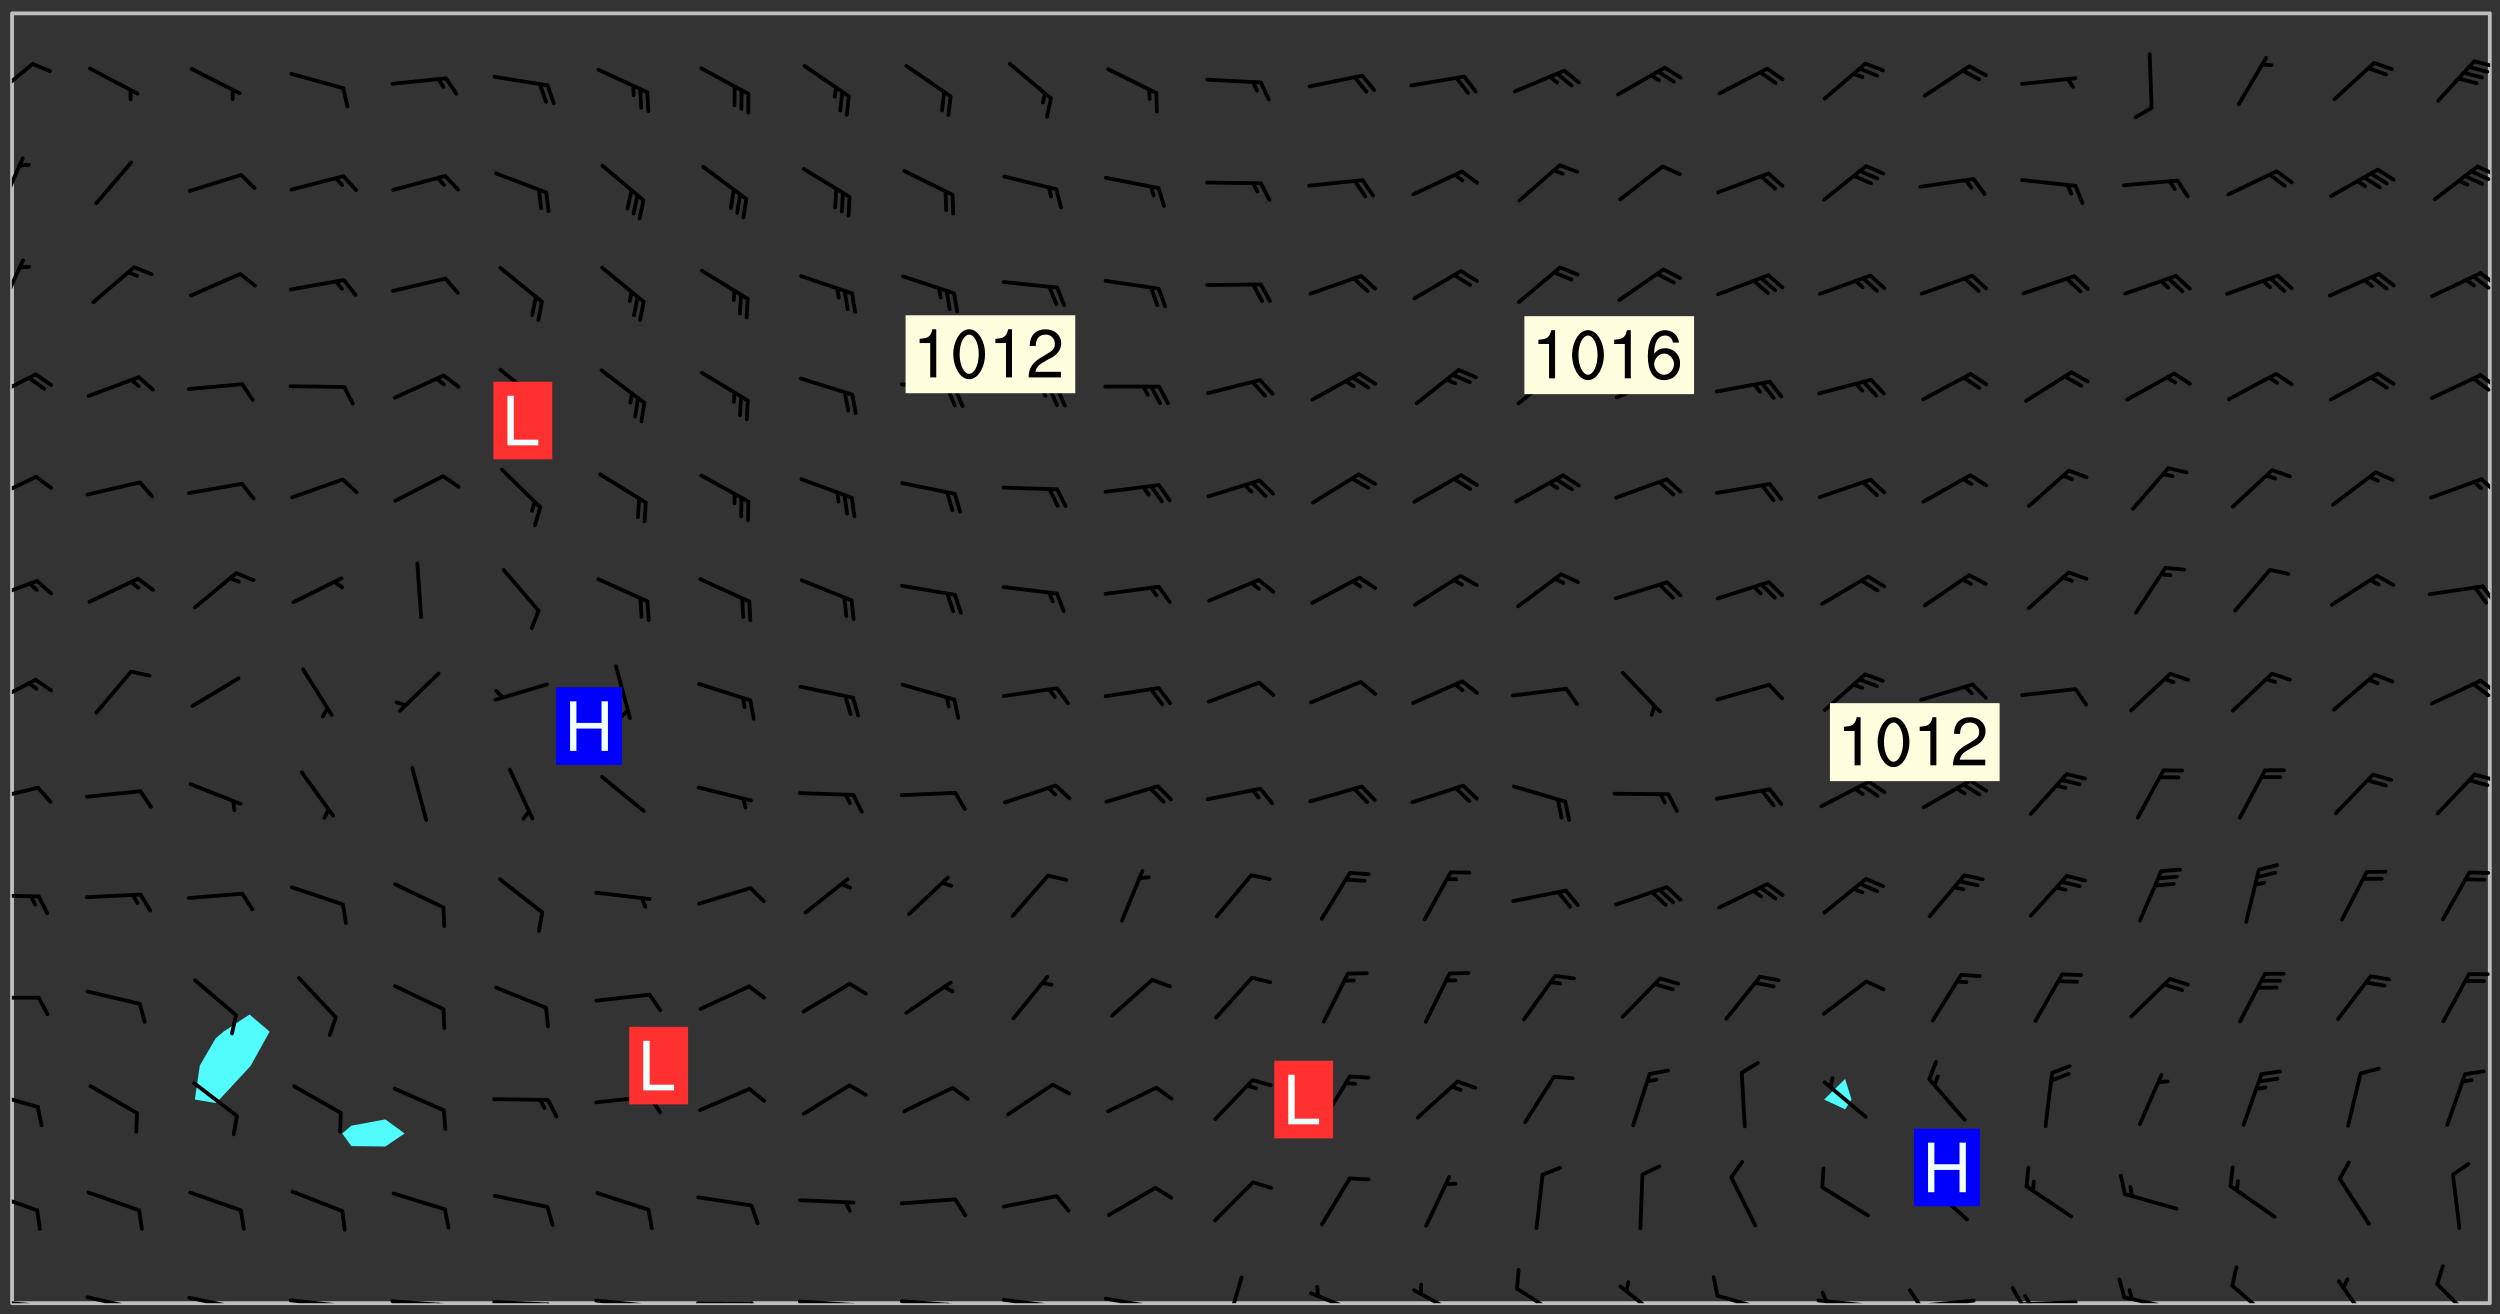 <svg xmlns="http://www.w3.org/2000/svg" role="img" xmlns:xlink="http://www.w3.org/1999/xlink" viewBox="142.45 309.95 326.84 171.84"><rect x="142.45" y="309.95" width="326.84" height="171.84" fill="#333333" stroke="none"/><defs><clipPath id="clip2"><path d="M 144 311.672 L 145 311.672 L 145 480.328 L 144 480.328 Z M 144 311.672"/></clipPath><clipPath id="clip3"><path d="M 144 311.672 L 468 311.672 L 468 480.328 L 144 480.328 Z M 144 311.672"/></clipPath><clipPath id="clip4"><path d="M 467 311.672 L 468 311.672 L 468 480.328 L 467 480.328 Z M 467 311.672"/></clipPath><clipPath id="clip5"><path d="M 144 479 L 148 479 L 148 480.328 L 144 480.328 Z M 144 479"/></clipPath><clipPath id="clip6"><path d="M 147 480 L 149 480 L 149 480.328 L 147 480.328 Z M 147 480"/></clipPath><clipPath id="clip7"><path d="M 146 480 L 148 480 L 148 480.328 L 146 480.328 Z M 146 480"/></clipPath><clipPath id="clip8"><path d="M 153 479 L 161 479 L 161 480.328 L 153 480.328 Z M 153 479"/></clipPath><clipPath id="clip9"><path d="M 160 480 L 162 480 L 162 480.328 L 160 480.328 Z M 160 480"/></clipPath><clipPath id="clip10"><path d="M 166 479 L 175 479 L 175 480.328 L 166 480.328 Z M 166 479"/></clipPath><clipPath id="clip11"><path d="M 173 480 L 176 480 L 176 480.328 L 173 480.328 Z M 173 480"/></clipPath><clipPath id="clip12"><path d="M 180 479 L 188 479 L 188 480.328 L 180 480.328 Z M 180 479"/></clipPath><clipPath id="clip13"><path d="M 187 480 L 189 480 L 189 480.328 L 187 480.328 Z M 187 480"/></clipPath><clipPath id="clip14"><path d="M 186 480 L 188 480 L 188 480.328 L 186 480.328 Z M 186 480"/></clipPath><clipPath id="clip15"><path d="M 193 479 L 202 479 L 202 480.328 L 193 480.328 Z M 193 479"/></clipPath><clipPath id="clip16"><path d="M 200 480 L 203 480 L 203 480.328 L 200 480.328 Z M 200 480"/></clipPath><clipPath id="clip17"><path d="M 199 480 L 201 480 L 201 480.328 L 199 480.328 Z M 199 480"/></clipPath><clipPath id="clip18"><path d="M 206 479 L 215 479 L 215 480.328 L 206 480.328 Z M 206 479"/></clipPath><clipPath id="clip19"><path d="M 213 480 L 216 480 L 216 480.328 L 213 480.328 Z M 213 480"/></clipPath><clipPath id="clip20"><path d="M 220 479 L 228 479 L 228 480.328 L 220 480.328 Z M 220 479"/></clipPath><clipPath id="clip21"><path d="M 227 480 L 229 480 L 229 480.328 L 227 480.328 Z M 227 480"/></clipPath><clipPath id="clip22"><path d="M 233 480 L 241 480 L 241 480.328 L 233 480.328 Z M 233 480"/></clipPath><clipPath id="clip23"><path d="M 240 480 L 243 480 L 243 480.328 L 240 480.328 Z M 240 480"/></clipPath><clipPath id="clip24"><path d="M 246 479 L 255 479 L 255 480.328 L 246 480.328 Z M 246 479"/></clipPath><clipPath id="clip25"><path d="M 253 480 L 256 480 L 256 480.328 L 253 480.328 Z M 253 480"/></clipPath><clipPath id="clip26"><path d="M 260 479 L 268 479 L 268 480.328 L 260 480.328 Z M 260 479"/></clipPath><clipPath id="clip27"><path d="M 266 480 L 268 480 L 268 480.328 L 266 480.328 Z M 266 480"/></clipPath><clipPath id="clip28"><path d="M 273 479 L 281 479 L 281 480.328 L 273 480.328 Z M 273 479"/></clipPath><clipPath id="clip29"><path d="M 279 480 L 281 480 L 281 480.328 L 279 480.328 Z M 279 480"/></clipPath><clipPath id="clip30"><path d="M 286 479 L 295 479 L 295 480.328 L 286 480.328 Z M 286 479"/></clipPath><clipPath id="clip31"><path d="M 292 480 L 294 480 L 294 480.328 L 292 480.328 Z M 292 480"/></clipPath><clipPath id="clip32"><path d="M 302 476 L 306 476 L 306 480.328 L 302 480.328 Z M 302 476"/></clipPath><clipPath id="clip33"><path d="M 313 478 L 321 478 L 321 480.328 L 313 480.328 Z M 313 478"/></clipPath><clipPath id="clip34"><path d="M 327 478 L 334 478 L 334 480.328 L 327 480.328 Z M 327 478"/></clipPath><clipPath id="clip35"><path d="M 340 478 L 347 478 L 347 480.328 L 340 480.328 Z M 340 478"/></clipPath><clipPath id="clip36"><path d="M 354 477 L 361 477 L 361 480.328 L 354 480.328 Z M 354 477"/></clipPath><clipPath id="clip37"><path d="M 366 479 L 374 479 L 374 480.328 L 366 480.328 Z M 366 479"/></clipPath><clipPath id="clip38"><path d="M 379 479 L 388 479 L 388 480.328 L 379 480.328 Z M 379 479"/></clipPath><clipPath id="clip39"><path d="M 380 478 L 382 478 L 382 480.328 L 380 480.328 Z M 380 478"/></clipPath><clipPath id="clip40"><path d="M 393 479 L 401 479 L 401 480.328 L 393 480.328 Z M 393 479"/></clipPath><clipPath id="clip41"><path d="M 391 478 L 394 478 L 394 480.328 L 391 480.328 Z M 391 478"/></clipPath><clipPath id="clip42"><path d="M 406 479 L 415 479 L 415 480.328 L 406 480.328 Z M 406 479"/></clipPath><clipPath id="clip43"><path d="M 405 478 L 408 478 L 408 480.328 L 405 480.328 Z M 405 478"/></clipPath><clipPath id="clip44"><path d="M 406 479 L 409 479 L 409 480.328 L 406 480.328 Z M 406 479"/></clipPath><clipPath id="clip45"><path d="M 419 479 L 428 479 L 428 480.328 L 419 480.328 Z M 419 479"/></clipPath><clipPath id="clip46"><path d="M 420 478 L 422 478 L 422 480.328 L 420 480.328 Z M 420 478"/></clipPath><clipPath id="clip47"><path d="M 434 477 L 440 477 L 440 480.328 L 434 480.328 Z M 434 477"/></clipPath><clipPath id="clip48"><path d="M 447 477 L 453 477 L 453 480.328 L 447 480.328 Z M 447 477"/></clipPath><clipPath id="clip49"><path d="M 460 477 L 467 477 L 467 480.328 L 460 480.328 Z M 460 477"/></clipPath><clipPath id="clip50"><path d="M 144 465 L 148 465 L 148 469 L 144 469 Z M 144 465"/></clipPath><clipPath id="clip51"><path d="M 144 452 L 148 452 L 148 455 L 144 455 Z M 144 452"/></clipPath><clipPath id="clip52"><path d="M 144 440 L 148 440 L 148 441 L 144 441 Z M 144 440"/></clipPath><clipPath id="clip53"><path d="M 144 426 L 148 426 L 148 428 L 144 428 Z M 144 426"/></clipPath><clipPath id="clip54"><path d="M 144 412 L 148 412 L 148 415 L 144 415 Z M 144 412"/></clipPath><clipPath id="clip55"><path d="M 465 410 L 468 410 L 468 413 L 465 413 Z M 465 410"/></clipPath><clipPath id="clip56"><path d="M 144 398 L 148 398 L 148 403 L 144 403 Z M 144 398"/></clipPath><clipPath id="clip57"><path d="M 466 398 L 468 398 L 468 401 L 466 401 Z M 466 398"/></clipPath><clipPath id="clip58"><path d="M 465 399 L 468 399 L 468 402 L 465 402 Z M 465 399"/></clipPath><clipPath id="clip59"><path d="M 144 385 L 148 385 L 148 389 L 144 389 Z M 144 385"/></clipPath><clipPath id="clip60"><path d="M 466 386 L 468 386 L 468 389 L 466 389 Z M 466 386"/></clipPath><clipPath id="clip61"><path d="M 144 372 L 148 372 L 148 376 L 144 376 Z M 144 372"/></clipPath><clipPath id="clip62"><path d="M 466 372 L 468 372 L 468 375 L 466 375 Z M 466 372"/></clipPath><clipPath id="clip63"><path d="M 144 358 L 148 358 L 148 363 L 144 363 Z M 144 358"/></clipPath><clipPath id="clip64"><path d="M 466 358 L 468 358 L 468 361 L 466 361 Z M 466 358"/></clipPath><clipPath id="clip65"><path d="M 465 359 L 468 359 L 468 362 L 465 362 Z M 465 359"/></clipPath><clipPath id="clip66"><path d="M 144 343 L 146 343 L 146 351 L 144 351 Z M 144 343"/></clipPath><clipPath id="clip67"><path d="M 466 345 L 468 345 L 468 348 L 466 348 Z M 466 345"/></clipPath><clipPath id="clip68"><path d="M 465 345 L 468 345 L 468 348 L 465 348 Z M 465 345"/></clipPath><clipPath id="clip69"><path d="M 144 330 L 146 330 L 146 338 L 144 338 Z M 144 330"/></clipPath><clipPath id="clip70"><path d="M 466 331 L 468 331 L 468 333 L 466 333 Z M 466 331"/></clipPath><clipPath id="clip71"><path d="M 465 332 L 468 332 L 468 334 L 465 334 Z M 465 332"/></clipPath><clipPath id="clip72"><path d="M 144 318 L 147 318 L 147 324 L 144 324 Z M 144 318"/></clipPath><clipPath id="clip73"><path d="M 465 317 L 468 317 L 468 319 L 465 319 Z M 465 317"/></clipPath><g id="surface318" clip-path="url(#clip1)"><path fill="#fff" fill-opacity="0" fill-rule="evenodd" d="M 0 0 L 1000 0 L 1000 1000 L 0 1000 Z M 0 0"/><path fill="#d3d3d3" fill-opacity="0" fill-rule="evenodd" d="M162.152 355.867L161.918 356.16 161.977 356.395 162.094 356.566 162.27 356.801 162.562 357.148 162.676 357.207 162.793 357.035 162.852 356.801 163.027 356.625 163.492 356.449 164.191 356.449 164.426 356.742 164.715 357.559 164.773 357.734 164.949 357.965 165.301 358.199 166 358.898 166.172 359.074 166.406 359.422 166.641 359.832 166.93 360.414 167.34 360.879 167.57 361.113 167.805 361.289 167.922 361.52 168.098 361.812 168.27 362.977 168.27 363.211 168.328 363.5 168.387 363.617 168.504 363.734 168.852 364.145 168.969 364.316 169.145 364.492 169.32 364.727 169.438 364.898 169.609 365.25 169.668 365.484 169.902 365.891 170.137 365.832 169.961 366.008 169.902 366.938 169.32 366.938 169.086 366.824 168.738 366.938 168.621 367.055 168.562 367.348 168.504 367.523 168.387 367.695 167.922 367.988 167.863 368.223 167.805 368.336 167.805 368.98 167.863 369.152 167.863 369.562 167.922 369.621 167.922 370.027 167.98 370.434 168.098 370.609 168.156 370.668 168.387 371.309 168.328 371.602 168.328 372.301 168.27 372.883 168.27 373.117 168.211 373.348 168.156 373.699 168.156 375.621 168.211 375.738 168.637 375.738 168.27 375.855 168.246 376.207 169.137 377.375 170.879 377.914 172.219 378.273 172.219 378.812 172.309 379.621 172.844 380.336 174.363 380.605 175.254 380.52 175.344 381.684 175.879 381.863 177.039 381.684 179.094 380.699 180.254 380.336 182.133 380.16 183.828 379.98 183.648 380.699 182.133 380.785 180.883 380.875 180.078 381.145 179.004 381.953 179.273 382.672 179.809 383.57 179.629 384.195 179.363 385.004 179.629 386.082 180.254 386.98 181.059 387.16 182.309 386.98 182.043 387.703 182.141 388.207 182.195 388.5 182.195 388.672 182.254 388.965 182.254 389.371 182.43 389.488 182.781 389.605 183.188 389.605 183.48 389.43 183.594 389.312 183.652 389.195 183.77 388.965 183.828 388.789 184.18 388.324 184.41 388.148 184.586 388.09 184.762 388.148 184.82 388.324 184.938 389.312 184.992 389.781 185.051 389.953 185.168 390.188 185.344 390.246 186.16 390.305 186.449 390.305 186.566 390.539 186.625 390.945 186.684 391.297 186.684 392.402 186.801 392.695 186.918 393.043 187.207 393.742 187.383 394.094 187.965 394.848 188.316 395.023 188.488 395.082 188.957 395.316 189.598 395.781 189.945 396.016 190.238 396.191 190.531 396.246 190.762 396.309 191.578 396.656 191.871 396.832 191.984 397.004 192.336 397.355 192.453 397.531 192.977 398.172 192.977 398.461 193.035 398.812 193.035 399.16 193.094 399.512 193.152 399.801 193.27 399.859 193.441 399.918 193.617 399.918 194.199 400.152 194.375 400.27 194.551 400.559 194.727 400.793 194.84 401.027 195.133 401.258 195.25 401.375 195.25 401.785 195.309 401.84 195.598 402.074 195.832 402.191 195.891 402.309 196.008 402.48 196.066 402.598 196.297 402.832 196.355 403.008 196.59 403.066 196.707 403.125 196.59 403.238 196.531 403.355 196.531 403.473 196.414 403.766 196.297 404.055 196.297 404.637 196.473 404.754 196.59 404.812 196.648 404.93 196.766 405.047 196.879 405.105 197.055 405.453 197.113 405.805 197.172 406.211 197.172 406.387 197.113 406.562 196.996 407.262 196.996 407.434 197.113 407.609 197.406 407.902 197.812 407.902 197.988 408.02 198.105 408.191 198.223 408.484 198.223 408.719 197.695 408.719 197.465 408.484 197.23 408.484 197.055 408.543 196.996 409.242 197.055 409.59 197.172 409.766 197.348 410.176 197.465 410.406 197.754 410.875 197.93 410.93 198.453 410.93 198.688 410.988 199.445 411.629 199.504 411.922 199.504 412.156 199.562 412.215 199.793 412.562 199.793 412.914 199.676 413.086 199.676 413.379 199.969 413.668 200.262 413.844 200.434 413.902 200.727 414.078 201.02 414.195 201.602 414.602 201.891 414.836 202.184 415.012 202.402 415.172 202.418 415.184 202.648 415.359 203.289 415.883 203.465 416.117 203.582 416.293 203.758 416.469 203.871 416.641 203.871 417.281 203.988 417.457 204.457 417.574 205.039 417.691 205.273 417.75 205.504 417.863 205.797 417.98 205.91 418.039 206.496 418.391 206.785 418.562 206.961 418.625 207.137 418.68 207.312 418.738 208.012 419.09 208.301 419.266 208.535 419.32 208.824 419.496 209.059 419.613 209.699 420.02 209.992 420.137 210.164 420.195 210.398 420.254 210.809 420.312 211.039 420.371 211.273 420.488 211.332 420.66 210.922 420.836 211.391 420.895 211.449 421.188 211.562 421.422 211.738 421.477 211.973 421.535 212.148 421.594 212.555 421.711 213.195 421.945 213.312 422.117 213.371 422.352 213.371 422.527 213.312 422.645 213.254 423.051 213.488 423.285 213.605 423.344 213.953 423.461 214.594 423.691 214.77 423.809 215.059 423.926 215.234 424.102 215.469 424.566 216.051 425.672 216.227 425.848 216.574 426.023 216.75 426.141 217.102 426.258 218.148 426.781 218.383 426.84 218.848 426.953 219.141 427.012 219.605 427.188 220.363 427.77 220.598 428.004 220.945 428.469 221.121 428.645 221.41 428.879 222.227 429.578 222.52 429.754 222.809 430.043 223.102 430.219 223.395 430.508 224.09 431.148 224.266 431.324 224.559 431.559 224.848 431.793 225.316 432.082 225.957 432.664 226.305 432.898 226.539 433.191 226.887 433.539 227.238 434.004 228.172 434.996 228.52 435.402 228.637 435.578 228.871 435.637 228.984 435.754 229.629 435.93 229.859 436.043 230.094 436.102 230.387 436.277 230.617 436.395 231.551 437.094 231.957 437.5 232.191 437.676 232.598 437.852 232.832 437.969 233.648 438.316 233.996 438.551 234.23 438.668 234.523 438.957 234.754 439.074 235.512 439.426 235.863 439.598 236.094 439.656 236.387 439.773 236.621 439.832 237.492 440.008 238.309 440.008 238.777 440.238 238.949 440.297 239.824 440.996 240.289 441.113 240.582 441.172 240.758 441.23 240.988 441.289 241.457 441.348 241.805 441.406 242.156 441.465 242.562 441.523 242.855 441.523 243.027 441.582 243.027 441.812 243.203 441.988 243.496 441.988 243.844 442.047 244.195 442.105 244.895 442.223 245.535 442.223 246 441.988 246.293 441.812 246.465 441.695 246.875 441.523 247.164 441.348 248.098 440.883 248.566 440.59 249.09 440.297 249.555 440.125 250.02 439.949 251.07 439.484 251.359 439.367 251.77 439.25 252.059 439.133 252.586 438.957 254.102 438.258 254.684 437.91 254.973 437.852 255.266 437.793 255.613 437.676 256.488 437.445 256.84 437.328 256.953 437.328 257.188 437.27 258.062 437.035 258.297 436.977 259.109 436.977 259.461 436.918 260.277 436.801 260.449 436.742 260.801 436.688 261.094 436.629 261.324 436.57 262.141 436.395 262.316 436.336 262.664 436.336 262.898 436.277 263.363 436.16 264.121 435.988 264.355 435.93 264.703 435.93 265.113 435.812 265.402 435.754 266.688 435.695 266.977 435.695 267.387 435.637 267.617 435.578 267.793 435.578 268.668 435.461 269.074 435.461 269.484 435.344 269.832 435.344 270.184 435.23 271.055 435.172 272.805 435.172 273.852 435.461 274.262 435.578 274.551 435.695 274.902 435.812 275.191 435.93 276.242 436.102 276.531 436.16 276.824 436.16 277.117 436.219 277.289 436.277 277.699 436.336 277.871 436.395 277.988 436.453 278.105 436.453 278.223 436.512 278.574 436.57 278.688 436.57 279.098 436.637 281.02 437.031 282.945 437.426 284.465 437.875 286.16 438.594 288.305 439.398 289.91 438.68 291.34 437.875 292.5 436.797 293.75 436.348 296.785 435.629 298.66 435.27 300.805 433.922 303.039 432.668 305.539 431.41 307.234 430.961 309.02 430.781 310.18 430.512 310.805 431.051 312.145 430.781 312.859 429.793 313.844 428.449 314.289 428.27 315.094 427.91 316.969 427.371 318.754 426.922 320.004 426.652 321.164 426.562 322.863 426.473 324.824 426.203 326.074 426.113 326.613 426.113 327.238 426.023 328.129 426.023 330.273 425.844 332.684 425.664 335.273 425.574 336.969 425.754 338.578 425.844 340.008 426.203 341.168 426.922 343.043 427.91 344.203 429.438 344.469 430.152 345.098 430.242 345.453 431.141 345.988 431.68 346.523 433.207 347.598 433.566 348.133 433.566 347.328 434.102 347.418 435.809 348.133 438.504 349.023 439.309 349.918 440.297 350.633 441.555 352.418 442.094 353.938 441.914 354.293 443.258 355.902 442.453 356.883 441.914 357.152 442.184 357.469 441.969 357.688 441.824 358.488 442.273 358.938 441.914 359.293 441.914 359.828 441.645 360.367 440.926 360.902 440.656 361.527 439.668 362.688 440.117 363.527 440.488 364.922 441.105 366.617 440.926 368.223 440.926 370.008 441.016 370.188 439.309 370.723 437.965 371.527 438.234 372.02 439.082 372.422 439.488 372.332 440.027 372.332 440.387 373.047 440.836 373.758 440.566 375.188 440.566 375.547 441.555 375.992 442.812 376.707 444.156 377.957 444.785 379.652 445.414 380.367 445.234 380.547 444.695 381.527 444.605 381.977 444.965 382.062 446.223 381.797 446.852 381.262 447.031 381.262 447.57 381.977 448.555 382.242 449.094 383.227 450.082 384.027 451.16 383.762 451.52 383.672 452.418 383.047 454.75 382.691 456.816 382.602 458.609 382.422 459.328 382.332 459.867 382.332 461.305 381.352 463.188 380.992 464.895 380.457 465.793 379.652 466.961 379.387 467.5 381.441 468.754 381.527 469.113 381.172 469.652 381.082 469.473 381.082 470.281 381.172 471.719 380.727 472.434 379.652 472.527 379.387 473.242 379.922 474.141 380.727 474.859 381.887 475.668 383.227 475.938 383.672 476.297 383.316 476.746 381.527 476.656 380.277 476.207 379.562 475.488 378.938 475.398 378.762 478.988 378.574 480.297 467.934 480.297 467.934 311.703 412.664 311.703 412.664 360.785 413.426 360.91 416.715 361.453 418.738 364.289 418.738 367.043 421.09 367.375 423.438 367.707 427.488 367.707 426.109 371.867 424.086 372.574 422.062 373.277 421.52 373.621 418.926 375.238 418.738 375.355 416.715 373.277 415.984 370.535 413.312 368.457 411.938 364.957 411.871 364.875 409.914 362.203 412.664 360.785 412.664 311.703 294.422 311.703 294.422 403.117 294.539 403.148 294.672 403.16 294.746 403.234 294.852 403.281 294.941 403.34 295.027 403.398 295.117 403.457 295.414 403.754 295.473 403.844 295.504 403.961 295.531 404.078 295.547 404.215 295.516 404.332 295.457 404.422 295.398 404.508 295.355 404.613 295.309 404.715 295.281 404.836 295.281 404.98 295.457 405.25 295.605 405.398 295.68 405.484 295.754 405.559 295.797 405.664 295.859 405.754 295.918 405.84 295.961 405.945 296.02 406.035 296.066 406.137 296.109 406.242 296.168 406.328 296.285 406.508 296.359 406.582 296.422 406.668 296.48 406.758 296.523 406.863 296.582 406.953 296.641 407.039 296.703 407.129 296.762 407.219 296.805 407.32 296.922 407.5 296.996 407.574 297.055 407.66 297.129 407.734 297.219 407.793 297.324 407.84 297.473 407.84 297.605 407.824 297.738 407.84 297.84 407.793 297.914 407.719 297.961 407.617 297.945 407.484 297.945 407.336 297.898 407.23 297.871 407.113 297.824 407.012 297.797 406.891 297.754 406.789 297.691 406.699 297.648 406.598 297.605 406.492 297.574 406.375 297.559 406.242 297.547 406.105 297.633 406.047 297.691 405.961 297.812 405.93 297.855 406.035 297.871 406.168 297.871 406.285 297.93 406.387 297.988 406.477 298.078 406.535 298.227 406.684 298.285 406.773 298.328 406.879 298.316 406.98 298.402 407.039 298.508 407.086 298.594 407.145 298.684 407.203 298.758 407.277 298.641 407.305 298.535 407.352 298.449 407.41 298.375 407.484 298.316 407.574 298.254 407.66 298.227 407.781 298.18 407.883 298.137 407.988 298.105 408.105 298.094 408.238 298.078 408.371 298.078 408.52 298.105 408.637 298.152 408.742 298.195 408.844 298.254 408.934 298.328 409.008 298.418 409.066 298.492 409.141 298.582 409.199 298.641 409.289 298.684 409.395 298.73 409.496 298.848 409.527 298.98 409.543 299.129 409.543 299.246 409.512 299.352 409.555 299.395 409.66 299.441 409.762 299.469 409.883 299.5 410 299.527 410.117 299.559 410.238 299.586 410.355 299.691 410.398 299.793 410.445 299.926 410.43 300.074 410.578 300.137 410.664 300.211 410.738 300.281 410.812 300.371 410.875 300.477 410.918 300.578 410.961 300.695 410.992 300.832 411.008 300.949 410.977 301.023 410.902 301.051 410.785 301.039 410.652 301.008 410.531 300.98 410.414 301.023 410.309 301.141 410.309 301.23 410.371 301.348 410.398 301.496 410.398 301.629 410.414 301.777 410.414 301.91 410.43 302.043 410.414 302.191 410.414 302.324 410.398 302.457 410.387 302.594 410.398 302.711 410.371 302.844 410.355 303.035 410.297 302.977 410.473 302.961 410.605 302.934 410.727 302.918 410.859 302.859 410.945 302.727 410.961 302.621 411.008 302.516 411.051 302.398 411.082 302.281 411.109 302.016 411.141 301.867 411.141 301.734 411.156 301.66 411.23 301.719 411.316 301.867 411.465 301.984 411.645 302.059 411.715 302.148 411.777 302.238 411.836 302.324 411.895 302.414 411.953 302.516 411.996 302.621 412.059 302.727 412.102 302.812 412.16 302.918 412.207 303.02 412.25 303.199 412.367 303.258 412.457 303.215 412.559 303.168 412.664 303.184 412.797 303.406 413.02 303.465 413.109 303.508 413.211 303.539 413.332 303.582 413.434 303.598 413.566 303.629 413.684 303.641 413.82 303.672 413.938 303.82 414.086 303.922 414.129 304.027 414.172 304.145 414.203 304.277 414.219 304.414 414.234 304.531 414.234 304.648 414.203 304.738 414.145 304.781 414.039 304.828 413.938 304.871 413.832 304.902 413.715 304.914 413.582 304.914 413.434 304.902 413.301 304.887 413.168 304.855 413.051 304.812 412.945 304.766 412.84 304.723 412.738 304.68 412.633 304.664 412.5 304.68 412.367 304.707 412.25 304.738 412.133 304.766 412.012 304.812 411.91 304.902 411.852 304.988 411.789 305.062 411.715 305.152 411.656 305.375 411.434 305.434 411.348 305.508 411.273 305.625 411.094 305.684 411.008 305.684 410.859 305.609 410.785 305.508 410.738 305.402 410.695 305.301 410.652 305.242 410.562 305.195 410.457 305.168 410.34 305.258 410.281 305.375 410.25 305.477 410.207 305.656 410.09 305.805 409.941 305.816 409.809 305.805 409.703 305.715 409.645 305.582 409.66 305.434 409.66 305.301 409.676 305.168 409.66 305.047 409.629 304.961 409.57 304.887 409.496 304.828 409.406 304.766 409.32 304.648 409.141 304.59 409.055 304.621 408.934 304.707 408.875 304.828 408.844 304.887 408.758 304.887 408.637 304.855 408.52 304.797 408.43 304.738 408.344 304.691 408.238 304.664 408.121 304.648 407.988 304.707 407.898 304.781 407.824 304.871 407.766 304.988 407.586 305.062 407.512 305.121 407.426 305.27 407.277 305.391 407.246 305.523 407.23 305.656 407.246 305.73 407.32 305.773 407.426 305.789 407.559 305.758 407.676 305.641 407.707 305.508 407.719 305.359 407.867 305.316 407.973 305.27 408.074 305.242 408.195 305.211 408.312 305.211 408.461 305.242 408.578 305.285 408.684 305.344 408.773 305.418 408.844 305.492 408.918 305.609 408.949 305.73 408.977 305.848 408.949 305.98 408.934 306.098 408.934 306.188 408.992 306.262 409.066 306.309 409.172 306.367 409.258 306.469 409.305 306.602 409.32 306.707 409.363 306.793 409.422 306.781 409.527 306.707 409.602 306.527 409.719 306.469 409.809 306.379 409.867 306.309 409.941 306.234 410.016 306.172 410.105 306.145 410.223 306.129 410.355 306.145 410.488 306.129 410.621 306.129 410.77 306.145 410.902 306.172 411.02 306.203 411.141 306.277 411.215 306.367 411.273 306.453 411.332 306.543 411.391 306.66 411.422 306.66 411.508 306.559 411.555 306.469 411.613 306.203 411.645 306.086 411.672 305.938 411.672 305.832 411.715 305.73 411.762 305.672 411.852 305.609 412.086 305.598 412.219 305.566 412.34 305.551 412.473 305.551 412.766 305.539 412.898 305.551 413.035 305.566 413.168 305.699 413.184 305.832 413.195 305.953 413.227 306.039 413.285 306.113 413.359 306.16 413.465 306.203 413.566 306.219 413.699 306.219 414.145 306.203 414.277 306.203 414.723 306.234 414.988 306.262 415.105 306.277 415.238 306.309 415.355 306.395 415.566 306.426 415.832 306.426 415.98 306.395 416.098 306.367 416.215 306.336 416.336 306.309 416.453 306.277 416.57 306.246 416.691 306.234 416.824 306.219 416.957 306.309 417.016 306.426 416.984 306.527 417 306.574 417.105 306.543 417.371 306.543 417.812 306.5 417.918 306.453 418.023 306.41 418.125 306.367 418.23 306.309 418.316 306.277 418.438 306.234 418.555 306.203 418.672 306.188 418.805 306.203 418.938 306.262 419.027 306.367 419.074 306.453 419.133 306.512 419.219 306.5 419.355 306.469 419.473 306.426 419.574 306.426 420.02 306.41 420.152 306.41 420.301 306.379 420.418 306.336 420.523 306.309 420.641 306.262 420.746 306.219 420.848 306.188 420.969 306.16 421.086 306.129 421.219 306.098 421.336 306.07 421.453 306.027 421.559 305.996 421.676 305.965 421.797 305.953 421.93 305.938 422.062 305.938 422.359 305.965 422.477 305.965 422.625 306.012 423.023 306.039 423.141 306.098 423.23 306.219 423.262 306.367 423.262 306.5 423.246 306.559 423.336 306.559 423.453 306.5 423.543 306.41 423.602 306.309 423.645 306.203 423.691 306.113 423.75 306.027 423.809 305.891 423.824 305.773 423.793 305.641 423.777 305.539 423.824 305.477 423.91 305.465 424.047 305.449 424.18 305.418 424.297 305.391 424.414 305.375 424.547 305.344 424.668 305.344 424.965 305.359 425.098 305.391 425.215 305.391 425.363 305.402 425.496 305.402 425.645 305.375 425.762 305.328 425.863 305.301 425.984 305.27 426.102 305.211 426.191 305.137 426.266 305.035 426.309 304.93 426.355 304.812 426.383 304.691 426.414 304.59 426.367 304.648 426.281 304.754 426.234 304.781 426.117 304.812 426 304.84 425.879 304.871 425.762 304.871 425.613 304.887 425.48 304.855 425.363 304.812 425.258 304.707 425.273 304.633 425.348 304.531 425.391 304.441 425.453 304.367 425.527 304.324 425.629 304.309 425.762 304.277 425.879 304.25 426 304.219 426.117 304.191 426.234 304.16 426.355 304.133 426.473 304.102 426.59 304.059 426.695 303.969 426.754 303.879 426.754 303.762 426.723 303.73 426.637 303.746 426.5 303.715 426.383 303.715 426.234 303.703 426.102 303.703 425.953 303.641 425.719 303.613 425.598 303.57 425.496 303.523 425.391 303.465 425.305 303.406 425.215 303.363 425.109 303.301 425.023 303.152 424.875 303.082 424.801 302.977 424.754 302.871 424.711 302.77 424.668 302.473 424.371 302.383 424.297 302.297 424.238 302.191 424.195 302.102 424.133 302.016 424.074 301.91 424.031 301.82 423.973 301.734 423.91 301.66 423.84 301.555 423.793 301.469 423.734 301.363 423.691 301.273 423.629 301.172 423.586 301.066 423.543 300.98 423.484 300.875 423.438 300.77 423.395 300.668 423.348 300.578 423.289 300.477 423.246 300.371 423.203 300.281 423.141 300.164 423.113 300.031 423.098 299.898 423.113 299.75 423.113 299.617 423.129 299.5 423.098 299.41 423.039 299.336 422.965 299.246 422.906 299.145 422.859 298.996 422.859 298.875 422.832 298.773 422.789 298.699 422.715 298.582 422.535 298.492 422.477 298.391 422.434 298.301 422.371 298.195 422.328 298.105 422.27 298.02 422.211 297.914 422.164 297.855 422.078 297.797 421.988 297.754 421.883 297.707 421.781 297.633 421.707 297.547 421.648 297.473 421.574 297.383 421.516 297.16 421.293 297.117 421.188 297.086 420.922 297.191 420.879 297.336 420.879 297.441 420.922 297.516 420.996 297.605 421.055 297.691 421.113 297.797 421.16 297.887 421.219 298.035 421.367 298.105 421.441 298.254 421.59 298.316 421.676 298.391 421.75 298.477 421.809 298.551 421.883 298.641 421.945 298.73 422.004 298.816 422.062 299.086 422.238 299.188 422.285 299.293 422.328 299.395 422.371 299.441 422.297 299.5 422.211 299.574 422.137 299.645 422.062 299.75 422.105 299.824 422.18 299.883 422.27 299.926 422.371 299.973 422.477 300.016 422.582 300.137 422.609 300.254 422.582 300.328 422.492 300.371 422.387 300.43 422.297 300.504 422.223 300.609 422.18 300.727 422.152 300.859 422.164 300.949 422.223 301.098 422.371 301.156 422.461 301.199 422.566 301.246 422.668 301.289 422.773 301.332 422.875 301.438 422.922 301.543 422.965 301.676 422.98 301.762 422.922 301.82 422.832 301.895 422.758 302 422.715 302.117 422.742 302.223 422.789 302.324 422.832 302.43 422.875 302.531 422.922 302.711 423.039 302.711 423.156 302.695 423.289 302.711 423.422 302.727 423.559 302.785 423.645 302.887 423.691 303.008 423.719 303.125 423.75 303.273 423.75 303.391 423.719 303.449 423.629 303.629 423.512 303.688 423.422 303.762 423.348 303.82 423.262 303.938 423.082 304.117 422.965 304.234 422.996 304.324 423.055 304.367 423.129 304.352 423.262 304.352 423.379 304.441 423.438 304.59 423.438 304.723 423.422 304.855 423.41 305.121 423.379 305.227 423.336 305.344 423.305 305.465 423.277 305.539 423.203 305.609 423.129 305.672 423.039 305.656 422.934 305.609 422.832 305.508 422.789 305.402 422.773 305.285 422.801 305.02 422.832 304.871 422.832 304.797 422.758 304.707 422.699 304.59 422.668 304.473 422.641 304.34 422.625 304.191 422.625 304.059 422.641 303.762 422.641 303.656 422.594 303.508 422.445 303.465 422.344 303.406 422.254 303.629 422.031 303.715 421.973 303.82 421.93 303.938 421.898 304.07 421.883 304.203 421.898 304.34 421.914 304.441 421.957 304.574 421.945 304.664 421.883 304.766 421.84 304.828 421.75 304.781 421.648 304.691 421.59 304.574 421.559 304.473 421.516 304.414 421.426 304.352 421.336 304.352 421.219 304.367 421.086 304.473 421.039 304.547 420.969 304.547 420.848 304.457 420.789 304.426 420.672 304.516 420.613 304.59 420.539 304.633 420.434 304.691 420.344 304.738 420.242 304.754 420.109 304.754 419.961 304.707 419.855 304.664 419.754 304.574 419.695 304.441 419.68 304.34 419.637 304.203 419.621 304.086 419.59 303.641 419.59 303.508 419.574 303.375 419.562 303.242 419.547 303.125 419.516 302.977 419.516 302.844 419.5 302.711 419.488 302.445 419.457 302.324 419.414 302.238 419.355 302.164 419.281 302.164 419.133 302.176 419 302.281 418.953 302.383 418.91 302.516 418.895 302.668 418.895 302.801 418.879 303.094 418.879 303.215 418.91 303.316 418.953 303.406 419.012 303.641 419.074 303.762 419.027 303.852 418.969 303.953 418.926 304.086 418.91 304.191 418.953 304.293 419 304.426 419.012 304.547 418.984 304.691 418.984 304.812 418.953 304.93 418.926 305.035 418.879 305.109 418.805 305.195 418.746 305.344 418.598 305.402 418.512 305.449 418.406 305.477 418.289 305.492 418.184 305.391 418.141 305.301 418.082 305.184 418.051 305.078 418.008 304.988 417.945 304.914 417.859 304.84 417.785 304.738 417.742 304.633 417.695 304.531 417.652 304.473 417.562 304.426 417.461 304.34 417.25 304.277 417.164 304.219 417.074 304.145 417 304.059 416.941 303.789 416.941 303.672 416.973 303.582 417.031 303.48 417.074 303.348 417.09 303.242 417.074 303.215 416.957 303.152 416.867 303.035 416.836 302.934 416.793 302.785 416.645 302.754 416.527 302.738 416.422 302.812 416.348 302.992 416.23 303.109 416.203 303.227 416.172 303.363 416.188 303.465 416.23 303.57 416.273 303.672 416.32 303.777 416.363 303.895 416.395 304.027 416.41 304.145 416.438 304.277 416.453 304.383 416.438 304.473 416.379 304.398 416.305 304.293 416.262 304.219 416.188 304.145 416.098 303.996 415.949 303.91 415.891 303.82 415.832 303.746 415.758 303.656 415.699 303.555 415.652 303.434 415.625 303.332 415.578 303.227 415.535 303.109 415.504 303.008 415.461 302.887 415.43 302.738 415.43 302.621 415.461 302.516 415.504 302.43 415.566 302.25 415.684 302.164 415.742 302.074 415.801 301.969 415.848 301.883 415.906 301.777 415.949 301.676 415.992 301.57 416.039 301.496 416.113 301.438 416.203 301.379 416.289 301.332 416.395 301.273 416.48 301.199 416.555 301.066 416.543 300.949 416.512 300.832 416.512 300.758 416.586 300.668 416.645 300.594 416.719 300.504 416.777 300.418 416.836 300.312 416.883 300.211 416.926 300.074 416.941 299.973 416.898 299.824 416.75 299.719 416.703 299.633 416.703 299.527 416.75 299.426 416.793 299.305 416.824 299.188 416.793 299.113 416.719 299.113 416.602 299.145 416.48 299.219 416.41 299.277 416.32 299.352 416.246 299.469 416.215 299.574 416.172 299.867 416.172 300 416.156 300.137 416.141 300.238 416.098 300.328 416.039 300.43 415.992 300.52 415.934 300.652 415.922 300.742 415.98 300.875 415.992 300.965 415.934 301.051 415.875 301.156 415.832 301.246 415.773 301.332 415.711 301.422 415.652 301.57 415.504 301.629 415.418 301.688 415.328 301.793 415.285 301.926 415.27 302.043 415.297 302.164 415.328 302.223 415.27 302.281 415.18 302.312 414.914 302.34 414.797 302.445 414.809 302.578 414.824 302.68 414.781 302.77 414.723 302.828 414.633 302.902 414.559 302.961 414.469 303.008 414.367 303.02 414.234 303.008 414.102 302.961 413.996 302.812 413.848 302.754 413.758 302.695 413.672 302.652 413.566 302.652 413.121 302.668 412.988 302.668 412.84 302.68 412.707 302.621 412.648 302.531 412.707 302.43 412.664 302.25 412.547 302.164 412.488 302.102 412.398 302.043 412.309 301.969 412.234 301.883 412.176 301.762 412.207 301.66 412.219 301.555 412.266 301.469 412.324 301.363 412.367 301.215 412.516 301.125 412.574 301.039 412.633 300.949 412.695 300.844 412.738 300.711 412.754 300.711 412.633 300.816 412.59 300.934 412.559 301.008 412.488 301.051 412.383 301.051 412.234 301.023 412.117 300.875 411.969 300.742 411.953 300.594 411.953 300.477 411.984 300.371 412.027 300.27 412.07 300.18 412.133 300.062 412.16 299.988 412.086 300 411.953 299.957 411.852 299.914 411.746 299.824 411.688 299.707 411.715 299.586 411.746 299.469 411.777 299.367 411.82 299.246 411.852 299.145 411.895 299.039 411.938 298.949 411.996 298.848 412.012 298.848 411.895 298.863 411.762 298.805 411.672 298.73 411.715 298.582 411.863 298.523 411.953 298.449 412.027 298.402 412.133 298.359 412.234 298.285 412.309 298.227 412.398 298.152 412.473 298.094 412.559 298.02 412.633 297.93 412.695 297.855 412.766 297.781 412.84 297.68 412.855 297.547 412.871 297.441 412.828 297.441 412.707 297.59 412.559 297.633 412.457 297.691 412.367 297.738 412.266 297.781 412.16 297.84 412.07 297.871 411.953 297.914 411.852 297.945 411.73 297.973 411.613 298.02 411.508 298.062 411.406 298.105 411.301 298.18 411.23 298.27 411.168 298.359 411.109 298.461 411.066 298.758 411.066 299.023 411.035 299.129 410.992 299.055 410.918 298.938 410.887 298.832 410.844 298.742 410.785 298.641 410.738 298.551 410.68 298.449 410.637 298.344 410.594 298.254 410.531 298.168 410.473 298.062 410.43 297.961 410.387 297.84 410.355 297.723 410.324 297.621 410.281 297.5 410.25 297.398 410.207 297.309 410.148 297.266 410.043 297.25 409.91 297.352 409.867 297.484 409.852 297.621 409.867 297.754 409.852 297.855 409.809 297.914 409.719 297.93 409.613 297.84 409.555 297.766 409.48 297.664 409.438 297.574 409.379 297.426 409.23 297.383 409.125 297.367 408.992 297.367 408.699 297.309 408.609 297.219 408.551 297.145 408.477 297.102 408.371 297.07 408.254 297.012 408.164 296.938 408.09 296.82 408.062 296.746 407.988 296.656 407.93 296.566 407.867 296.48 407.809 296.406 407.734 296.348 407.648 296.301 407.543 296.215 407.484 296.066 407.336 295.871 407.277 295.738 407.293 295.637 407.336 295.562 407.41 295.516 407.512 295.473 407.617 295.414 407.707 295.355 407.793 295.059 408.09 294.969 408.148 294.883 408.148 294.82 408.062 294.777 407.957 294.809 407.84 294.867 407.75 294.895 407.633 294.883 407.5 294.793 407.438 294.688 407.484 294.57 407.512 294.453 407.543 294.184 407.719 294.082 407.766 293.965 407.793 293.859 407.84 293.77 407.898 293.668 407.941 293.609 407.855 293.562 407.75 293.578 407.617 293.625 407.512 293.695 407.438 293.77 407.367 293.828 407.277 293.828 407.129 293.785 407.023 293.547 407.023 293.445 407.07 293.414 407.188 293.387 407.305 293.355 407.426 293.281 407.469 293.148 407.484 293.074 407.438 293.031 407.336 292.988 407.23 292.941 407.129 292.898 407.023 292.777 407.055 292.676 407.098 292.543 407.113 292.426 407.145 292.32 407.188 292.23 407.246 292.129 407.293 292.008 407.32 291.875 407.336 291.773 407.293 291.715 407.203 291.668 407.098 291.625 406.996 291.582 406.891 291.582 406.773 291.641 406.684 291.727 406.625 291.906 406.508 292.008 406.461 292.113 406.418 292.219 406.359 292.32 406.316 292.41 406.254 292.512 406.211 292.617 406.152 292.719 406.105 292.809 406.047 292.914 406.004 293.016 405.961 293.105 405.898 293.207 405.855 293.344 405.84 293.461 405.871 293.562 405.914 293.684 405.945 293.785 405.988 293.891 406.035 293.992 406.078 294.098 406.121 294.199 406.168 294.305 406.211 294.406 406.254 294.512 406.301 294.598 406.359 294.703 406.402 294.82 406.434 294.926 406.477 295.027 406.523 295.117 406.582 295.223 406.625 295.324 406.668 295.43 406.715 295.547 406.742 295.648 406.789 295.77 406.816 295.918 406.816 296.004 406.758 296.02 406.656 296.078 406.566 296.051 406.449 295.977 406.375 295.859 406.195 295.785 406.121 295.695 406.047 295.516 405.93 295.43 405.871 295.324 405.828 295.223 405.781 294.953 405.605 294.895 405.516 294.82 405.441 294.762 405.352 294.719 405.25 294.688 405.133 294.672 404.996 294.672 404.434 294.66 404.301 294.645 404.168 294.613 404.051 294.598 403.918 294.586 403.785 294.555 403.664 294.332 403.441 294.273 403.355 294.258 403.25 294.289 403.133 294.422 403.117 294.422 311.703 172.992 311.703 172.992 313.156 172.934 313.391 172.582 314.441 172.41 314.965 172.293 315.312 172.117 315.723 172 315.895 171.766 316.188 171.535 316.246 171.184 316.246 171.066 316.305 170.836 316.711 170.836 317.004 170.953 317.18 171.184 317.41 171.301 317.645 171.941 318.402 172.234 318.867 172.41 319.102 172.641 319.453 172.875 319.801 173.516 320.617 173.691 321.082 173.863 321.492 173.98 322.188 174.156 322.656 174.273 324.055 174.332 324.52 174.332 325.395 174.449 326.441 174.449 331.223 174.391 331.688 174.039 332.969 173.863 333.492 173.75 333.902 173.398 334.832 172.934 336 172.699 336.582 172.582 336.758 172.41 337.105 172.234 337.512 171.883 338.328 171.824 338.621 171.711 338.914 171.594 339.203 171.535 339.379 171.418 340.254 171.359 340.66 171.301 340.777 171.242 340.953 171.184 341.125 170.953 341.652 170.836 341.824 170.836 342.059 170.719 342.293 170.66 342.465 170.484 343.051 170.484 343.34 170.426 343.516 170.426 343.809 170.367 343.922 170.309 344.449 170.309 344.621 170.254 344.855 170.254 347.477 170.078 348.293 169.961 348.469 169.785 348.703 169.668 348.875 169.555 349.109 168.969 350.043 168.738 350.332 168.445 350.797 168.27 351.031 167.98 351.383 167.629 352.082 167.516 352.312 167.34 352.723 167.164 352.953 166.758 353.48 165.941 354.18 165.648 354.352 165.359 354.586 165.184 354.703 165.008 354.879 164.484 355.285 163.957 355.461 163.785 355.637 163.551 355.691 162.91 355.867 162.152 355.867M174.363 386.891L173.289 387.34 173.648 388.234 174.898 387.52 175.344 386.98 174.363 386.891"/><path fill="#d3d3d3" fill-opacity="0" fill-rule="evenodd" d="M201.508 416.598L200.613 416.598 201.062 417.227 202.043 417.586 202.848 417.496 203.293 416.508 203.117 416.598 202.402 416.242 201.508 416.598M356.129 475.668L356.07 475.145 356.07 474.852 356.184 474.559 356.242 474.328 356.711 473.859 356.824 473.859 356.941 473.746 357.059 473.688 357.234 473.688 357.469 473.629 357.816 473.629 358.051 473.688 358.168 473.746 358.398 473.918 358.457 474.094 358.574 474.676 358.574 474.969 358.457 475.145 358.285 475.434 358.109 475.609 357.582 476.133 357.352 476.367 357.234 476.426 357.059 476.426 356.941 476.367 356.535 476.074 356.359 475.957 356.242 475.898 356.184 475.785 356.129 475.668M362.77 464.711L362.711 464.539 362.711 463.43 362.77 463.258 362.945 463.199 363.117 463.141 363.293 463.141 363.527 463.082 363.645 463.141 363.703 463.84 363.645 464.012 363.527 464.188 363.41 464.246 363.176 464.77 363.062 464.828 362.828 464.828 362.77 464.711M372.383 450.32L372.266 450.145 372.266 449.445 372.559 448.57 372.676 448.398 372.852 448.047 372.965 447.816 373.082 447.523 373.434 446.766 373.551 446.535 373.723 446.301 373.898 446.301 374.016 446.242 374.656 446.242 374.773 446.301 375.008 446.535 375.18 446.648 375.531 446.941 375.648 447.059 375.762 447.234 375.762 447.348 375.879 447.406 375.996 447.523 375.996 448.223 375.938 448.398 375.938 448.629 375.879 448.805 375.531 449.855 375.414 450.086 375.297 450.32 375.18 450.379 374.949 450.613 374.309 450.902 373.434 450.902 373.023 450.785 372.383 450.32"/><path fill="none" stroke="#bebebe" stroke-linecap="round" stroke-linejoin="round" stroke-miterlimit="10" stroke-width=".5" d="M 431.957 354.305 L 108.027 354.305 L 108.027 185.68 L 431.957 185.68 L 431.957 354.305" transform="matrix(1 0 0 -1 36 666)"/><g clip-path="url(#clip2)"><path fill="#fff" fill-opacity="0" fill-rule="evenodd" d="M 144 475.891 L 144 480.328 L 144.004 480.328 L 144 480.328 L 144 311.672 L 144.004 311.672 L 144 311.672 L 144 475.891"/></g><g clip-path="url(#clip3)"><path fill="#fff" fill-opacity="0" fill-rule="evenodd" d="M 144.004 480.328 L 144.004 311.672 L 175.066 311.672 L 175.066 442.582 L 171.676 444.82 L 170.629 445.715 L 168.57 449.262 L 167.922 453.699 L 170.629 454.152 L 171.137 453.699 L 175.066 449.469 L 175.238 449.262 L 177.703 444.82 L 175.066 442.582 L 175.066 311.672 L 192.82 311.672 L 192.82 456.293 L 188.383 457.121 L 187.188 458.137 L 188.383 459.789 L 192.82 459.84 L 195.348 458.137 L 192.82 456.293 L 192.82 311.672 L 383.672 311.672 L 383.672 451.008 L 380.926 453.699 L 383.672 454.984 L 384.512 453.699 L 383.672 451.008 L 383.672 311.672 L 467.996 311.672 L 467.996 480.328 L 144.004 480.328"/></g><path fill="#50fcfc" fill-rule="evenodd" d="M170.629 454.152L167.922 453.699 168.57 449.262 170.629 445.715 171.676 444.82 175.066 442.582 177.703 444.82 175.238 449.262 175.066 449.469 171.137 453.699 170.629 454.152M188.383 459.789L187.188 458.137 188.383 457.121 192.82 456.293 195.348 458.137 192.82 459.84 188.383 459.789M383.672 454.984L380.926 453.699 383.672 451.008 384.512 453.699 383.672 454.984"/><g clip-path="url(#clip4)"><path fill="#fff" fill-opacity="0" fill-rule="evenodd" d="M 467.996 480.328 L 468 480.328 L 468 311.672 L 467.996 311.672 L 468 311.672 L 468 480.328 L 467.996 480.328"/></g><g clip-path="url(#clip5)"><path fill="none" stroke="#000" stroke-linecap="round" stroke-linejoin="round" stroke-miterlimit="10" stroke-width=".5" d="M 111.496 185.32 L 104.504 186.023" transform="matrix(1 0 0 -1 36 666)"/></g><g clip-path="url(#clip6)"><path fill="none" stroke="#000" stroke-linecap="round" stroke-linejoin="round" stroke-miterlimit="10" stroke-width=".5" d="M 111.496 185.32 L 112.426 183.047" transform="matrix(1 0 0 -1 36 666)"/></g><g clip-path="url(#clip7)"><path fill="none" stroke="#000" stroke-linecap="round" stroke-linejoin="round" stroke-miterlimit="10" stroke-width=".5" d="M 110.48 185.422 L 110.941 184.285" transform="matrix(1 0 0 -1 36 666)"/></g><g clip-path="url(#clip8)"><path fill="none" stroke="#000" stroke-linecap="round" stroke-linejoin="round" stroke-miterlimit="10" stroke-width=".5" d="M 124.738 184.887 L 117.891 186.457" transform="matrix(1 0 0 -1 36 666)"/></g><g clip-path="url(#clip9)"><path fill="none" stroke="#000" stroke-linecap="round" stroke-linejoin="round" stroke-miterlimit="10" stroke-width=".5" d="M 124.738 184.887 L 125.379 182.516" transform="matrix(1 0 0 -1 36 666)"/></g><g clip-path="url(#clip10)"><path fill="none" stroke="#000" stroke-linecap="round" stroke-linejoin="round" stroke-miterlimit="10" stroke-width=".5" d="M 138.07 184.953 L 131.191 186.387" transform="matrix(1 0 0 -1 36 666)"/></g><g clip-path="url(#clip11)"><path fill="none" stroke="#000" stroke-linecap="round" stroke-linejoin="round" stroke-miterlimit="10" stroke-width=".5" d="M 138.07 184.953 L 138.754 182.598" transform="matrix(1 0 0 -1 36 666)"/></g><g clip-path="url(#clip12)"><path fill="none" stroke="#000" stroke-linecap="round" stroke-linejoin="round" stroke-miterlimit="10" stroke-width=".5" d="M 151.438 185.297 L 144.453 186.047" transform="matrix(1 0 0 -1 36 666)"/></g><g clip-path="url(#clip13)"><path fill="none" stroke="#000" stroke-linecap="round" stroke-linejoin="round" stroke-miterlimit="10" stroke-width=".5" d="M 151.438 185.297 L 152.352 183.02" transform="matrix(1 0 0 -1 36 666)"/></g><g clip-path="url(#clip14)"><path fill="none" stroke="#000" stroke-linecap="round" stroke-linejoin="round" stroke-miterlimit="10" stroke-width=".5" d="M 150.422 185.406 L 150.879 184.266" transform="matrix(1 0 0 -1 36 666)"/></g><g clip-path="url(#clip15)"><path fill="none" stroke="#000" stroke-linecap="round" stroke-linejoin="round" stroke-miterlimit="10" stroke-width=".5" d="M 164.766 185.414 L 157.758 185.93" transform="matrix(1 0 0 -1 36 666)"/></g><g clip-path="url(#clip16)"><path fill="none" stroke="#000" stroke-linecap="round" stroke-linejoin="round" stroke-miterlimit="10" stroke-width=".5" d="M 164.766 185.414 L 165.754 183.168" transform="matrix(1 0 0 -1 36 666)"/></g><g clip-path="url(#clip17)"><path fill="none" stroke="#000" stroke-linecap="round" stroke-linejoin="round" stroke-miterlimit="10" stroke-width=".5" d="M 163.746 185.488 L 164.238 184.363" transform="matrix(1 0 0 -1 36 666)"/></g><g clip-path="url(#clip18)"><path fill="none" stroke="#000" stroke-linecap="round" stroke-linejoin="round" stroke-miterlimit="10" stroke-width=".5" d="M 178.086 185.508 L 171.066 185.832" transform="matrix(1 0 0 -1 36 666)"/></g><g clip-path="url(#clip19)"><path fill="none" stroke="#000" stroke-linecap="round" stroke-linejoin="round" stroke-miterlimit="10" stroke-width=".5" d="M 178.086 185.508 L 179.137 183.289" transform="matrix(1 0 0 -1 36 666)"/></g><g clip-path="url(#clip20)"><path fill="none" stroke="#000" stroke-linecap="round" stroke-linejoin="round" stroke-miterlimit="10" stroke-width=".5" d="M 191.387 185.324 L 184.395 186.02" transform="matrix(1 0 0 -1 36 666)"/></g><g clip-path="url(#clip21)"><path fill="none" stroke="#000" stroke-linecap="round" stroke-linejoin="round" stroke-miterlimit="10" stroke-width=".5" d="M 191.387 185.324 L 192.32 183.055" transform="matrix(1 0 0 -1 36 666)"/></g><g clip-path="url(#clip22)"><path fill="none" stroke="#000" stroke-linecap="round" stroke-linejoin="round" stroke-miterlimit="10" stroke-width=".5" d="M 204.719 185.66 L 197.691 185.684" transform="matrix(1 0 0 -1 36 666)"/></g><g clip-path="url(#clip23)"><path fill="none" stroke="#000" stroke-linecap="round" stroke-linejoin="round" stroke-miterlimit="10" stroke-width=".5" d="M 204.719 185.66 L 205.863 183.488" transform="matrix(1 0 0 -1 36 666)"/></g><g clip-path="url(#clip24)"><path fill="none" stroke="#000" stroke-linecap="round" stroke-linejoin="round" stroke-miterlimit="10" stroke-width=".5" d="M 218.027 185.445 L 211.016 185.898" transform="matrix(1 0 0 -1 36 666)"/></g><g clip-path="url(#clip25)"><path fill="none" stroke="#000" stroke-linecap="round" stroke-linejoin="round" stroke-miterlimit="10" stroke-width=".5" d="M 218.027 185.445 L 219.035 183.207" transform="matrix(1 0 0 -1 36 666)"/></g><g clip-path="url(#clip26)"><path fill="none" stroke="#000" stroke-linecap="round" stroke-linejoin="round" stroke-miterlimit="10" stroke-width=".5" d="M 231.34 185.398 L 224.332 185.941" transform="matrix(1 0 0 -1 36 666)"/></g><g clip-path="url(#clip27)"><path fill="none" stroke="#000" stroke-linecap="round" stroke-linejoin="round" stroke-miterlimit="10" stroke-width=".5" d="M 230.32 185.48 L 230.809 184.355" transform="matrix(1 0 0 -1 36 666)"/></g><g clip-path="url(#clip28)"><path fill="none" stroke="#000" stroke-linecap="round" stroke-linejoin="round" stroke-miterlimit="10" stroke-width=".5" d="M 244.637 185.227 L 237.664 186.113" transform="matrix(1 0 0 -1 36 666)"/></g><g clip-path="url(#clip29)"><path fill="none" stroke="#000" stroke-linecap="round" stroke-linejoin="round" stroke-miterlimit="10" stroke-width=".5" d="M 243.621 185.355 L 244.055 184.211" transform="matrix(1 0 0 -1 36 666)"/></g><g clip-path="url(#clip30)"><path fill="none" stroke="#000" stroke-linecap="round" stroke-linejoin="round" stroke-miterlimit="10" stroke-width=".5" d="M 257.93 185.074 L 251.004 186.266" transform="matrix(1 0 0 -1 36 666)"/></g><g clip-path="url(#clip31)"><path fill="none" stroke="#000" stroke-linecap="round" stroke-linejoin="round" stroke-miterlimit="10" stroke-width=".5" d="M 256.922 185.25 L 257.305 184.086" transform="matrix(1 0 0 -1 36 666)"/></g><g clip-path="url(#clip32)"><path fill="none" stroke="#000" stroke-linecap="round" stroke-linejoin="round" stroke-miterlimit="10" stroke-width=".5" d="M 266.789 182.301 L 268.773 189.043" transform="matrix(1 0 0 -1 36 666)"/></g><g clip-path="url(#clip33)"><path fill="none" stroke="#000" stroke-linecap="round" stroke-linejoin="round" stroke-miterlimit="10" stroke-width=".5" d="M 277.836 186.977 L 284.355 184.363" transform="matrix(1 0 0 -1 36 666)"/></g><path fill="none" stroke="#000" stroke-linecap="round" stroke-linejoin="round" stroke-miterlimit="10" stroke-width=".5" d="M 278.785 186.598 L 278.652 187.816" transform="matrix(1 0 0 -1 36 666)"/><g clip-path="url(#clip34)"><path fill="none" stroke="#000" stroke-linecap="round" stroke-linejoin="round" stroke-miterlimit="10" stroke-width=".5" d="M 291.336 187.367 L 297.488 183.977" transform="matrix(1 0 0 -1 36 666)"/></g><path fill="none" stroke="#000" stroke-linecap="round" stroke-linejoin="round" stroke-miterlimit="10" stroke-width=".5" d="M 292.23 186.875 L 292.25 188.102" transform="matrix(1 0 0 -1 36 666)"/><g clip-path="url(#clip35)"><path fill="none" stroke="#000" stroke-linecap="round" stroke-linejoin="round" stroke-miterlimit="10" stroke-width=".5" d="M 304.777 187.586 L 310.672 183.758" transform="matrix(1 0 0 -1 36 666)"/></g><path fill="none" stroke="#000" stroke-linecap="round" stroke-linejoin="round" stroke-miterlimit="10" stroke-width=".5" d="M 304.777 187.586 L 304.992 190.027" transform="matrix(1 0 0 -1 36 666)"/><g clip-path="url(#clip36)"><path fill="none" stroke="#000" stroke-linecap="round" stroke-linejoin="round" stroke-miterlimit="10" stroke-width=".5" d="M 318.301 187.867 L 323.781 183.473" transform="matrix(1 0 0 -1 36 666)"/></g><path fill="none" stroke="#000" stroke-linecap="round" stroke-linejoin="round" stroke-miterlimit="10" stroke-width=".5" d="M 319.098 187.23 L 319.324 188.434" transform="matrix(1 0 0 -1 36 666)"/><g clip-path="url(#clip37)"><path fill="none" stroke="#000" stroke-linecap="round" stroke-linejoin="round" stroke-miterlimit="10" stroke-width=".5" d="M 330.984 186.66 L 337.727 184.684" transform="matrix(1 0 0 -1 36 666)"/></g><path fill="none" stroke="#000" stroke-linecap="round" stroke-linejoin="round" stroke-miterlimit="10" stroke-width=".5" d="M 330.984 186.66 L 330.488 189.062" transform="matrix(1 0 0 -1 36 666)"/><g clip-path="url(#clip38)"><path fill="none" stroke="#000" stroke-linecap="round" stroke-linejoin="round" stroke-miterlimit="10" stroke-width=".5" d="M 344.176 186.039 L 351.164 185.305" transform="matrix(1 0 0 -1 36 666)"/></g><g clip-path="url(#clip39)"><path fill="none" stroke="#000" stroke-linecap="round" stroke-linejoin="round" stroke-miterlimit="10" stroke-width=".5" d="M 345.195 185.93 L 344.734 187.07" transform="matrix(1 0 0 -1 36 666)"/></g><g clip-path="url(#clip40)"><path fill="none" stroke="#000" stroke-linecap="round" stroke-linejoin="round" stroke-miterlimit="10" stroke-width=".5" d="M 357.488 185.328 L 364.484 186.012" transform="matrix(1 0 0 -1 36 666)"/></g><g clip-path="url(#clip41)"><path fill="none" stroke="#000" stroke-linecap="round" stroke-linejoin="round" stroke-miterlimit="10" stroke-width=".5" d="M 357.488 185.328 L 356.133 187.375" transform="matrix(1 0 0 -1 36 666)"/></g><g clip-path="url(#clip42)"><path fill="none" stroke="#000" stroke-linecap="round" stroke-linejoin="round" stroke-miterlimit="10" stroke-width=".5" d="M 370.789 185.539 L 377.812 185.805" transform="matrix(1 0 0 -1 36 666)"/></g><g clip-path="url(#clip43)"><path fill="none" stroke="#000" stroke-linecap="round" stroke-linejoin="round" stroke-miterlimit="10" stroke-width=".5" d="M 370.789 185.539 L 369.559 187.66" transform="matrix(1 0 0 -1 36 666)"/></g><g clip-path="url(#clip44)"><path fill="none" stroke="#000" stroke-linecap="round" stroke-linejoin="round" stroke-miterlimit="10" stroke-width=".5" d="M 371.812 185.578 L 371.195 186.637" transform="matrix(1 0 0 -1 36 666)"/></g><g clip-path="url(#clip45)"><path fill="none" stroke="#000" stroke-linecap="round" stroke-linejoin="round" stroke-miterlimit="10" stroke-width=".5" d="M 384.184 186.426 L 391.047 184.914" transform="matrix(1 0 0 -1 36 666)"/></g><path fill="none" stroke="#000" stroke-linecap="round" stroke-linejoin="round" stroke-miterlimit="10" stroke-width=".5" d="M 384.184 186.426 L 383.527 188.793" transform="matrix(1 0 0 -1 36 666)"/><g clip-path="url(#clip46)"><path fill="none" stroke="#000" stroke-linecap="round" stroke-linejoin="round" stroke-miterlimit="10" stroke-width=".5" d="M 385.184 186.207 L 384.855 187.391" transform="matrix(1 0 0 -1 36 666)"/></g><g clip-path="url(#clip47)"><path fill="none" stroke="#000" stroke-linecap="round" stroke-linejoin="round" stroke-miterlimit="10" stroke-width=".5" d="M 398.281 187.977 L 403.582 183.367" transform="matrix(1 0 0 -1 36 666)"/></g><path fill="none" stroke="#000" stroke-linecap="round" stroke-linejoin="round" stroke-miterlimit="10" stroke-width=".5" d="M 398.281 187.977 L 398.832 190.367" transform="matrix(1 0 0 -1 36 666)"/><g clip-path="url(#clip48)"><path fill="none" stroke="#000" stroke-linecap="round" stroke-linejoin="round" stroke-miterlimit="10" stroke-width=".5" d="M 412.219 188.539 L 416.273 182.801" transform="matrix(1 0 0 -1 36 666)"/></g><path fill="none" stroke="#000" stroke-linecap="round" stroke-linejoin="round" stroke-miterlimit="10" stroke-width=".5" d="M 412.809 187.707 L 413.363 188.801" transform="matrix(1 0 0 -1 36 666)"/><g clip-path="url(#clip49)"><path fill="none" stroke="#000" stroke-linecap="round" stroke-linejoin="round" stroke-miterlimit="10" stroke-width=".5" d="M 425.09 188.168 L 430.035 183.176" transform="matrix(1 0 0 -1 36 666)"/></g><path fill="none" stroke="#000" stroke-linecap="round" stroke-linejoin="round" stroke-miterlimit="10" stroke-width=".5" d="M 425.09 188.168 L 425.82 190.512" transform="matrix(1 0 0 -1 36 666)"/><g clip-path="url(#clip50)"><path fill="none" stroke="#000" stroke-linecap="round" stroke-linejoin="round" stroke-miterlimit="10" stroke-width=".5" d="M 111.312 197.812 L 104.688 200.16" transform="matrix(1 0 0 -1 36 666)"/></g><path fill="none" stroke="#000" stroke-linecap="round" stroke-linejoin="round" stroke-miterlimit="10" stroke-width=".5" d="M111.312 197.812L111.672 195.387M124.629 197.82L118 200.152M124.629 197.82L125 195.395M137.945 197.828L131.312 200.145M137.945 197.828L138.32 195.402M151.219 197.711L144.672 200.262M151.219 197.711L151.508 195.273M164.617 197.953L157.902 200.02M164.617 197.953L165.082 195.543M178.016 198.266L171.137 199.707M178.016 198.266L178.695 195.906M191.23 197.898L184.551 200.074M191.23 197.898L191.656 195.48M204.68 198.453L197.734 199.52M204.68 198.453L205.488 196.137M218.031 198.832L211.012 199.141M217.008 198.879L217.539 197.77M231.34 199.246L224.332 198.727M231.34 199.246L232.648 197.172M244.598 199.668L237.703 198.305M244.598 199.668L246.148 197.766M257.5 200.762L251.434 197.211M257.5 200.762L259.586 199.473M270.262 201.477L265.301 196.496M270.262 201.477L272.609 200.762M282.918 201.992L279.273 195.98M282.918 201.992L285.367 201.855M295.914 202.164L292.91 195.809M295.477 201.238L296.703 201.297M308.125 202.477L307.328 195.496M308.125 202.477L310.406 203.375M321.176 202.496L320.906 195.477M321.176 202.496L323.387 203.562M332.785 202.129L335.926 195.844M332.785 202.129L334.207 204.129M344.684 200.832L350.66 197.141M344.684 200.832L344.84 203.281M358.379 201.34L363.594 196.629M358.379 201.34L358.977 203.723M371.383 200.941L377.219 197.031M371.383 200.941L371.633 203.383M372.23 200.371L372.355 201.594M384.238 199.945L390.996 198.027M384.238 199.945L383.723 202.344M385.219 199.668L384.961 200.867M398.051 200.996L403.812 196.977M398.051 200.996L398.344 203.434M398.887 200.41L399.035 201.629M412.336 201.934L416.16 196.039M412.336 201.934L413.527 204.078M427.137 202.473L427.984 195.5M427.137 202.473L429.148 203.879" transform="matrix(1 0 0 -1 36 666)"/><g clip-path="url(#clip51)"><path fill="none" stroke="#000" stroke-linecap="round" stroke-linejoin="round" stroke-miterlimit="10" stroke-width=".5" d="M 111.379 211.336 L 104.621 213.266" transform="matrix(1 0 0 -1 36 666)"/></g><path fill="none" stroke="#000" stroke-linecap="round" stroke-linejoin="round" stroke-miterlimit="10" stroke-width=".5" d="M111.379 211.336L111.891 208.938M124.355 210.539L118.273 214.062M124.355 210.539L124.266 208.09M137.418 210.164L131.84 214.438M137.418 210.164L137.016 207.746M150.996 210.559L144.895 214.043M150.996 210.559L150.922 208.105M164.48 210.895L158.043 213.711M164.48 210.895L164.668 208.445M178.09 212.258L171.062 212.348M178.09 212.258L179.211 210.074M177.066 212.27L177.629 211.18M191.387 212.668L184.395 211.934M191.387 212.668L192.758 210.633M204.438 213.684L197.977 210.922M204.438 213.684L206.348 212.145M217.504 214.156L211.535 210.445M217.504 214.156L219.625 212.926M231 213.828L224.672 210.773M231 213.828L232.98 212.375M244.074 214.25L238.227 210.352M244.074 214.25L246.234 213.086M257.621 213.848L251.312 210.754M257.621 213.848L259.609 212.41M270.211 214.84L265.352 209.762M270.211 214.84L272.57 214.172M269.504 214.102L270.684 213.77M282.914 215.309L279.277 209.297M282.914 215.309L285.367 215.168M282.387 214.434L283.609 214.363M297.016 214.66L291.805 209.945M297.016 214.66L299.324 213.824M296.258 213.973L297.41 213.555M309.609 215.27L305.844 209.336M309.609 215.27L312.055 215.082M322.113 215.648L319.969 208.953M322.113 215.648L324.527 216.086M321.801 214.676L323.008 214.891M334.16 215.809L334.551 208.793M334.16 215.809L336.258 217.082M344.984 214.562L350.359 210.039M345.766 213.906L346.023 215.105M358.684 214.953L363.289 209.648M358.684 214.953L359.562 217.246M359.352 214.184L359.793 215.328M374.734 215.789L373.871 208.812M374.734 215.789L377.023 216.664M374.605 214.773L376.898 215.652M389.031 215.516L386.203 209.086M388.621 214.582L389.844 214.672M402.102 215.613L399.762 208.988M402.102 215.613L404.527 215.98M401.762 214.648L404.188 215.016M401.422 213.688L402.633 213.867M415.062 215.719L413.434 208.883M415.062 215.719L417.438 216.336M428.723 215.617L426.398 208.984M428.723 215.617L431.148 215.988M428.387 214.652L429.598 214.836" transform="matrix(1 0 0 -1 36 666)"/><g clip-path="url(#clip52)"><path fill="none" stroke="#000" stroke-linecap="round" stroke-linejoin="round" stroke-miterlimit="10" stroke-width=".5" d="M 111.512 225.617 L 104.488 225.617" transform="matrix(1 0 0 -1 36 666)"/></g><path fill="none" stroke="#000" stroke-linecap="round" stroke-linejoin="round" stroke-miterlimit="10" stroke-width=".5" d="M111.512 225.617L112.664 223.449M124.734 224.812L117.895 226.422M124.734 224.812L125.359 222.438M137.309 223.34L131.953 227.891M137.309 223.34L136.781 220.945M150.348 223.051L145.543 228.18M150.348 223.051L149.551 220.73M164.43 224.098L158.094 227.137M164.43 224.098L164.531 221.645M177.836 224.305L171.316 226.926M177.836 224.305L178.094 221.867M191.383 226.008L184.398 225.227M191.383 226.008L192.77 223.98M204.395 227.094L198.02 224.141M204.395 227.094L206.348 225.613M217.531 227.426L211.508 223.809M217.531 227.426L219.637 226.16M230.738 227.594L224.934 223.637M229.895 227.02L230.98 226.449M243.371 228.34L238.93 222.895M242.727 227.547L243.93 227.309M257.094 227.949L251.84 223.281M257.094 227.949L259.391 227.098M270.133 228.227L265.43 223.008M270.133 228.227L272.512 227.633M282.672 228.758L279.52 222.477M282.672 228.758L285.125 228.812M282.215 227.844L283.441 227.871M295.961 228.77L292.859 222.465M295.961 228.77L298.414 228.848M295.512 227.852L296.738 227.891M309.777 228.469L305.676 222.766M309.777 228.469L312.211 228.137M309.18 227.641L310.398 227.473M323.496 228.129L318.586 223.105M323.496 228.129L325.852 227.438M322.781 227.398L325.137 226.707M336.562 228.352L332.152 222.883M336.562 228.352L338.973 227.891M335.918 227.555L338.328 227.094M350.473 227.738L344.871 223.496M350.473 227.738L352.699 226.703M362.844 228.598L359.129 222.633M362.844 228.598L365.293 228.43M362.305 227.73L363.527 227.648M376.051 228.664L372.551 222.57M376.051 228.664L378.504 228.582M375.543 227.777L377.992 227.695M390.133 228.07L385.102 223.164M390.133 228.07L392.469 227.32M389.402 227.355L391.738 226.605M402.562 228.73L399.301 222.504M402.562 228.73L405.016 228.742M402.086 227.824L404.543 227.84M401.613 226.918L404.066 226.934M416.379 228.41L412.113 222.824M416.379 228.41L418.801 228.008M415.758 227.598L418.18 227.195M429.238 228.703L425.887 222.527M429.238 228.703L431.691 228.684M428.75 227.805L431.203 227.785" transform="matrix(1 0 0 -1 36 666)"/><g clip-path="url(#clip53)"><path fill="none" stroke="#000" stroke-linecap="round" stroke-linejoin="round" stroke-miterlimit="10" stroke-width=".5" d="M 111.512 238.852 L 104.488 239.012" transform="matrix(1 0 0 -1 36 666)"/></g><path fill="none" stroke="#000" stroke-linecap="round" stroke-linejoin="round" stroke-miterlimit="10" stroke-width=".5" d="M111.512 238.852L112.617 236.66M110.492 238.875L111.043 237.781M124.824 239.105L117.805 238.754M124.824 239.105L126.082 237M123.805 239.055L124.434 238.004M138.133 239.215L131.129 238.648M138.133 239.215L139.453 237.148M151.277 237.812L144.613 240.051M151.277 237.812L151.68 235.391M164.43 237.414L158.09 240.449M164.43 237.414L164.535 234.965M177.344 236.766L171.809 241.098M177.344 236.766L176.914 234.352M191.379 238.523L184.402 239.34M190.363 238.641L190.812 237.5M204.566 239.957L197.844 237.906M204.566 239.957L206.301 238.223M217.273 241.113L211.77 236.746M216.473 240.48L217.598 239.988M230.395 241.34L225.277 236.523M229.648 240.641L230.812 240.246M243.469 241.574L238.836 236.289M243.469 241.574L245.855 241.012M255.805 242.18L253.129 235.684M255.414 241.234L256.637 241.355M270.035 241.625L265.523 236.238M270.035 241.625L272.438 241.117M282.938 241.926L279.254 235.938M282.938 241.926L285.387 241.77M282.402 241.055L284.852 240.898M296.105 242.008L292.715 235.855M296.105 242.008L298.559 241.973M295.613 241.113L296.84 241.098M311.172 239.613L304.277 238.25M311.172 239.613L312.723 237.711M310.172 239.414L311.719 237.512M324.363 240.078L317.719 237.785M324.363 240.078L326.16 238.406M323.395 239.746L325.191 238.074M322.43 239.41L324.227 237.738M337.516 240.469L331.195 237.395M337.516 240.469L339.5 239.023M336.598 240.02L338.578 238.574M335.676 239.574L336.668 238.852M350.402 241.145L344.941 236.719M350.402 241.145L352.66 240.188M349.605 240.5L351.867 239.543M348.812 239.855L349.941 239.379M363.254 241.613L358.719 236.25M363.254 241.613L365.652 241.094M362.594 240.832L364.992 240.312M361.934 240.055L363.133 239.793M376.66 241.535L371.941 236.328M376.66 241.535L379.039 240.934M375.973 240.777L378.352 240.176M375.289 240.02L376.477 239.719M389.008 242.16L386.227 235.703M389.008 242.16L391.453 242.359M388.602 241.219L391.047 241.422M388.199 240.281L390.645 240.48M401.762 242.344L400.102 235.516M401.762 242.344L404.137 242.953M401.52 241.352L403.898 241.961M401.277 240.359L402.469 240.664M415.863 242.051L412.629 235.812M415.863 242.051L418.316 242.078M415.395 241.145L417.848 241.168M429.293 241.988L425.832 235.875M429.293 241.988L431.742 241.926M428.789 241.102L431.242 241.035" transform="matrix(1 0 0 -1 36 666)"/><g clip-path="url(#clip54)"><path fill="none" stroke="#000" stroke-linecap="round" stroke-linejoin="round" stroke-miterlimit="10" stroke-width=".5" d="M 111.418 253.066 L 104.582 251.43" transform="matrix(1 0 0 -1 36 666)"/></g><path fill="none" stroke="#000" stroke-linecap="round" stroke-linejoin="round" stroke-miterlimit="10" stroke-width=".5" d="M111.418 253.066L113.043 251.227M124.809 252.605L117.82 251.887M124.809 252.605L126.18 250.57M137.902 250.961L131.359 253.531M136.949 251.336L137.09 250.117M150 249.398L145.891 255.098M149.402 250.227L148.859 249.125M162.172 248.855L160.348 255.641M176.047 249.055L173.105 255.438M175.617 249.984L174.875 249.008M190.609 250.023L185.172 254.473M204.617 251.402L197.797 253.094M203.625 251.648L203.922 250.457M218.031 252.125L211.008 252.367M218.031 252.125L219.109 249.922M217.012 252.16L217.547 251.059M231.348 252.398L224.324 252.094M231.348 252.398L232.59 250.285M244.484 253.355L237.816 251.137M244.484 253.355L246.262 251.664M243.516 253.031L244.402 252.188M257.828 253.262L251.102 251.23M257.828 253.262L259.559 251.523M256.852 252.969L258.578 251.227M271.227 252.93L264.336 251.562M271.227 252.93L272.777 251.027M270.223 252.73L271 251.781M284.473 253.219L277.719 251.277M284.473 253.219L286.18 251.453M283.488 252.934L285.195 251.172M297.75 253.336L291.07 251.156M297.75 253.336L299.52 251.637M296.777 253.02L298.547 251.316M311.094 251.25L304.355 253.242M311.094 251.25L311.586 248.848M310.113 251.539L310.605 249.137M324.555 252.215L317.527 252.281M324.555 252.215L325.688 250.035M323.531 252.223L324.098 251.133M337.816 252.863L330.898 251.629M337.816 252.863L339.328 250.934M336.809 252.684L338.324 250.754M350.789 253.867L344.555 250.625M350.789 253.867L352.809 252.477M349.883 253.395L351.902 252.008M348.973 252.926L349.984 252.23M364.035 253.988L357.938 250.504M364.035 253.988L366.113 252.68M363.148 253.484L365.223 252.172M362.262 252.977L363.301 252.32M376.656 254.855L371.949 249.637M376.656 254.855L379.035 254.258M375.969 254.098L378.352 253.5M375.285 253.336L376.477 253.039M389.293 255.332L385.938 249.16M389.293 255.332L391.746 255.312M388.805 254.434L391.258 254.414M402.582 255.348L399.281 249.145M402.582 255.348L405.035 255.352M402.102 254.445L404.555 254.445M416.684 254.777L411.809 249.719M416.684 254.777L419.043 254.102M415.977 254.039L418.336 253.367M429.984 254.789L425.137 249.703" transform="matrix(1 0 0 -1 36 666)"/><g clip-path="url(#clip55)"><path fill="none" stroke="#000" stroke-linecap="round" stroke-linejoin="round" stroke-miterlimit="10" stroke-width=".5" d="M 429.984 254.789 L 432.348 254.133" transform="matrix(1 0 0 -1 36 666)"/></g><path fill="none" stroke="#000" stroke-linecap="round" stroke-linejoin="round" stroke-miterlimit="10" stroke-width=".5" d="M 429.281 254.051 L 431.645 253.391" transform="matrix(1 0 0 -1 36 666)"/><g clip-path="url(#clip56)"><path fill="none" stroke="#000" stroke-linecap="round" stroke-linejoin="round" stroke-miterlimit="10" stroke-width=".5" d="M 111.117 267.18 L 104.883 263.945" transform="matrix(1 0 0 -1 36 666)"/></g><path fill="none" stroke="#000" stroke-linecap="round" stroke-linejoin="round" stroke-miterlimit="10" stroke-width=".5" d="M111.117 267.18L113.141 265.785M110.211 266.707L111.223 266.012M123.582 268.246L119.047 262.875M123.582 268.246L125.98 267.73M137.641 267.371L131.617 263.754M149.812 262.586L146.078 268.535M149.27 263.453L148.66 262.387M158.727 263.125L163.793 267.996M159.465 263.836L158.297 264.215M171.207 264.559L177.941 266.566M172.188 264.852L171.328 265.723M188.801 262.168L186.98 268.953M188.535 263.156L187.641 262.32M204.551 264.492L197.859 266.629M204.551 264.492L204.992 262.078M203.578 264.805L203.797 263.598M217.961 264.848L211.082 266.273M217.961 264.848L218.648 262.492M216.961 265.055L217.648 262.699M231.215 264.594L224.457 266.527M231.215 264.594L231.727 262.195M230.23 264.875L230.484 263.676M244.625 266.074L237.676 265.047M244.625 266.074L246.082 264.102M243.613 265.926L244.344 264.938M257.938 266.094L250.992 265.031M257.938 266.094L259.406 264.125M256.93 265.938L258.395 263.973M271.066 266.805L264.496 264.32M271.066 266.805L272.91 265.188M284.344 266.898L277.848 264.223M284.344 266.898L286.234 265.332M297.625 266.977L291.195 264.145M297.625 266.977L299.555 265.461M296.691 266.566L297.656 265.809M311.211 266.004L304.242 265.117M311.211 266.004L312.629 264M323.473 263.027L318.609 268.098M322.766 263.766L322.383 262.598M337.738 266.52L330.977 264.605M337.738 266.52L339.434 264.746M350.301 267.895L345.043 263.23M350.301 267.895L352.598 267.035M349.535 267.215L351.836 266.359M348.77 266.535L349.918 266.109M364.355 266.559L357.617 264.566M364.355 266.559L366.074 264.809M363.375 266.27L364.234 265.395M377.793 265.957L370.809 265.168M377.793 265.957L379.18 263.934M390.184 267.961L385.047 263.164M390.184 267.961L392.504 267.16M389.438 267.262L390.598 266.863M403.484 267.977L398.379 263.148M403.484 267.977L405.809 267.195M402.742 267.273L403.902 266.883M416.91 267.852L411.582 263.27M416.91 267.852L419.195 266.961M416.137 267.188L417.277 266.738M430.742 267.055L424.383 264.07" transform="matrix(1 0 0 -1 36 666)"/><g clip-path="url(#clip57)"><path fill="none" stroke="#000" stroke-linecap="round" stroke-linejoin="round" stroke-miterlimit="10" stroke-width=".5" d="M 430.742 267.055 L 432.707 265.582" transform="matrix(1 0 0 -1 36 666)"/></g><g clip-path="url(#clip58)"><path fill="none" stroke="#000" stroke-linecap="round" stroke-linejoin="round" stroke-miterlimit="10" stroke-width=".5" d="M 429.816 266.621 L 431.781 265.148" transform="matrix(1 0 0 -1 36 666)"/></g><g clip-path="url(#clip59)"><path fill="none" stroke="#000" stroke-linecap="round" stroke-linejoin="round" stroke-miterlimit="10" stroke-width=".5" d="M 111.293 280.098 L 104.707 277.656" transform="matrix(1 0 0 -1 36 666)"/></g><path fill="none" stroke="#000" stroke-linecap="round" stroke-linejoin="round" stroke-miterlimit="10" stroke-width=".5" d="M111.293 280.098L113.129 278.469M110.336 279.742L111.254 278.926M124.488 280.383L118.141 277.371M124.488 280.383L126.457 278.922M123.566 279.945L124.551 279.215M137.332 281.125L131.93 276.629M137.332 281.125L139.602 280.195M136.547 280.469L137.68 280.004M151.09 280.441L144.801 277.312M150.176 279.984L151.176 279.273M161.016 282.383L161.504 275.371M176.859 276.207L172.289 281.547M176.859 276.207L175.965 273.926M191.094 277.434L184.688 280.32M191.094 277.434L191.254 274.984M190.16 277.855L190.324 275.406M204.402 277.414L198.012 280.336M204.402 277.414L204.547 274.965M203.473 277.84L203.617 275.391M217.781 277.566L211.262 280.188M217.781 277.566L218.039 275.125M216.832 277.949L217.094 275.508M231.297 278.285L224.371 279.469M231.297 278.285L232.07 275.953M230.293 278.457L231.062 276.125M244.637 278.453L237.664 279.301M244.637 278.453L245.52 276.164M243.625 278.574L244.066 277.43M257.949 279.34L250.984 278.414M257.949 279.34L259.375 277.344M256.934 279.203L257.648 278.207M271.023 280.23L264.539 277.523M271.023 280.23L272.922 278.672M270.078 279.836L271.027 279.059M284.195 280.531L277.996 277.219M284.195 280.531L286.23 279.164M283.293 280.051L284.312 279.367M297.375 280.766L291.449 276.988M297.375 280.766L299.512 279.555M296.512 280.215L297.578 279.609M310.539 280.98L304.914 276.773M310.539 280.98L312.758 279.938M309.719 280.371L310.832 279.848M324.395 279.93L317.688 277.824M324.395 279.93L326.141 278.207M323.418 279.621L325.164 277.902M337.703 279.941L331.008 277.812M337.703 279.941L339.457 278.227M336.73 279.633L338.484 277.918M335.754 279.32L336.633 278.465M350.695 280.664L344.645 277.09M350.695 280.664L352.789 279.383M349.816 280.145L351.91 278.863M363.891 280.855L358.082 276.898M363.891 280.855L366.062 279.715M363.043 280.281L364.133 279.707M376.918 281.223L371.684 276.531M376.918 281.223L379.223 280.379M376.156 280.539L377.309 280.117M389.547 281.812L385.684 275.941M389.547 281.812L391.992 281.582M388.984 280.957L390.207 280.844M403.215 281.547L398.648 276.207M403.215 281.547L405.609 281.016M417.199 280.781L411.293 276.973M417.199 280.781L419.34 279.586M416.34 280.227L417.41 279.629M431.039 279.383L424.086 278.367" transform="matrix(1 0 0 -1 36 666)"/><g clip-path="url(#clip60)"><path fill="none" stroke="#000" stroke-linecap="round" stroke-linejoin="round" stroke-miterlimit="10" stroke-width=".5" d="M 431.039 279.383 L 432.492 277.406" transform="matrix(1 0 0 -1 36 666)"/></g><path fill="none" stroke="#000" stroke-linecap="round" stroke-linejoin="round" stroke-miterlimit="10" stroke-width=".5" d="M 430.027 279.238 L 431.48 277.258" transform="matrix(1 0 0 -1 36 666)"/><g clip-path="url(#clip61)"><path fill="none" stroke="#000" stroke-linecap="round" stroke-linejoin="round" stroke-miterlimit="10" stroke-width=".5" d="M 111.168 293.707 L 104.832 290.676" transform="matrix(1 0 0 -1 36 666)"/></g><path fill="none" stroke="#000" stroke-linecap="round" stroke-linejoin="round" stroke-miterlimit="10" stroke-width=".5" d="M111.168 293.707L113.145 292.25M124.734 292.992L117.895 291.391M124.734 292.992L126.352 291.148M138.09 292.797L131.168 291.586M138.09 292.797L139.598 290.863M151.258 293.363L144.633 291.02M151.258 293.363L153.066 291.703M164.383 293.801L158.137 290.582M164.383 293.801L166.398 292.406M177.078 289.727L172.07 294.656M177.078 289.727L176.379 287.375M176.352 290.445L176 289.27M190.879 290.344L184.902 294.039M190.879 290.344L190.719 287.895M190.008 290.883L189.852 288.434M204.281 290.496L198.129 293.891M204.281 290.496L204.242 288.043M203.387 290.988L203.348 288.535M202.492 291.48L202.473 290.254M217.82 290.98L211.223 293.402M217.82 290.98L218.152 288.551M216.859 291.332L217.195 288.902M215.898 291.688L216.066 290.469M231.277 291.488L224.395 292.898M231.277 291.488L231.973 289.133M230.277 291.691L230.969 289.34M244.664 292.082L237.641 292.301M244.664 292.082L245.746 289.883M243.641 292.117L244.727 289.914M257.953 292.633L250.98 291.75M257.953 292.633L259.367 290.629M256.938 292.504L258.352 290.5M255.922 292.375L256.629 291.375M271.137 293.238L264.426 291.145M271.137 293.238L272.879 291.512M270.16 292.934L271.902 291.207M269.184 292.629L270.055 291.766M284.086 294.035L278.105 290.348M284.086 294.035L286.203 292.793M283.219 293.5L285.336 292.258M297.457 293.941L291.363 290.445M297.457 293.941L299.535 292.633M296.57 293.43L298.648 292.125M310.793 293.906L304.66 290.477M310.793 293.906L312.855 292.578M309.902 293.406L311.965 292.078M309.008 292.91L310.039 292.242M324.344 293.395L317.738 290.988M324.344 293.395L326.168 291.754M323.383 293.043L325.207 291.402M337.82 292.773L330.891 291.609M337.82 292.773L339.316 290.828M336.812 292.605L338.309 290.66M350.992 293.34L344.352 291.047M350.992 293.34L352.789 291.668M350.027 293.004L351.82 291.332M364.047 293.918L357.926 290.465M364.047 293.918L366.113 292.602M363.156 293.418L364.191 292.758M376.934 294.52L371.672 289.863M376.934 294.52L379.23 293.664M376.168 293.844L377.316 293.414M389.918 294.844L385.312 289.539M389.918 294.844L392.309 294.297M389.25 294.074L390.445 293.797M403.508 294.582L398.355 289.805M403.508 294.582L405.824 293.773M402.758 293.887L403.918 293.484M417.043 294.316L411.449 290.066M417.043 294.316L419.273 293.289M416.23 293.699L417.344 293.184M430.863 293.398L424.262 290.984" transform="matrix(1 0 0 -1 36 666)"/><g clip-path="url(#clip62)"><path fill="none" stroke="#000" stroke-linecap="round" stroke-linejoin="round" stroke-miterlimit="10" stroke-width=".5" d="M 430.863 293.398 L 432.688 291.758" transform="matrix(1 0 0 -1 36 666)"/></g><path fill="none" stroke="#000" stroke-linecap="round" stroke-linejoin="round" stroke-miterlimit="10" stroke-width=".5" d="M 429.902 293.047 L 430.812 292.227" transform="matrix(1 0 0 -1 36 666)"/><g clip-path="url(#clip63)"><path fill="none" stroke="#000" stroke-linecap="round" stroke-linejoin="round" stroke-miterlimit="10" stroke-width=".5" d="M 111.125 307.109 L 104.875 303.902" transform="matrix(1 0 0 -1 36 666)"/></g><path fill="none" stroke="#000" stroke-linecap="round" stroke-linejoin="round" stroke-miterlimit="10" stroke-width=".5" d="M111.125 307.109L113.141 305.707M110.215 306.645L112.23 305.242M124.605 306.738L118.023 304.277M124.605 306.738L126.445 305.109M123.648 306.379L124.566 305.566M138.129 305.824L131.133 305.188M138.129 305.824L139.473 303.773M151.457 305.457L144.434 305.555M151.457 305.457L152.578 303.277M164.457 306.961L158.062 304.055M164.457 306.961L166.402 305.465M163.527 306.539L164.5 305.789M177.297 303.285L171.855 307.73M177.297 303.285L176.816 300.879M176.504 303.93L176.023 301.523M190.691 303.387L185.09 307.629M190.691 303.387L190.301 300.961M189.875 304.004L189.484 301.578M189.062 304.621L188.867 303.41M204.211 303.688L198.199 307.324M204.211 303.688L204.074 301.238M203.336 304.219L203.199 301.766M202.461 304.746L202.395 303.523M217.875 304.457L211.168 306.559M217.875 304.457L218.324 302.043M216.898 304.762L217.348 302.352M231.336 305.207L224.336 305.805M231.336 305.207L232.301 302.949M230.316 305.293L231.281 303.039M244.656 305.27L237.645 305.746M244.656 305.27L245.66 303.031M243.637 305.34L244.641 303.098M242.617 305.406L243.117 304.289M257.98 305.508L250.953 305.508M257.98 305.508L259.133 303.34M256.957 305.508L258.109 303.34M255.934 305.508L256.512 304.422M271.188 306.367L264.375 304.648M271.188 306.367L272.836 304.547M270.195 306.117L271.844 304.297M284.168 307.215L278.027 303.797M284.168 307.215L286.227 305.883M283.273 306.719L285.332 305.387M282.379 306.223L283.41 305.555M297.16 307.691L291.66 303.32M297.16 307.691L299.41 306.715M296.359 307.055L298.609 306.078M295.562 306.422L296.688 305.93M310.473 307.695L304.977 303.316M310.473 307.695L312.727 306.719M309.676 307.059L311.926 306.082M308.875 306.422L310 305.934M324.254 306.926L317.828 304.09M324.254 306.926L326.184 305.406M323.32 306.512L325.25 304.996M322.387 306.102L323.348 305.34M337.812 306.145L330.902 304.867M337.812 306.145L339.336 304.223M336.805 305.961L338.332 304.039M335.801 305.773L336.562 304.812M351.07 306.402L344.273 304.609M351.07 306.402L352.734 304.602M350.078 306.141L351.746 304.34M349.09 305.883L349.926 304.98M364.082 307.164L357.891 303.848M364.082 307.164L366.121 305.801M363.184 306.684L365.219 305.316M377.273 307.379L371.328 303.637M377.273 307.379L379.402 306.156M376.41 306.832L378.539 305.613M390.691 307.211L384.543 303.805M390.691 307.211L392.746 305.871M389.797 306.715L390.824 306.047M404.023 307.176L397.84 303.84M404.023 307.176L406.066 305.812M403.125 306.688L404.145 306.008M417.324 307.203L411.172 303.809M417.324 307.203L419.379 305.863M416.426 306.711L418.484 305.371M430.742 307.004L424.383 304.012" transform="matrix(1 0 0 -1 36 666)"/><g clip-path="url(#clip64)"><path fill="none" stroke="#000" stroke-linecap="round" stroke-linejoin="round" stroke-miterlimit="10" stroke-width=".5" d="M 430.742 307.004 L 432.707 305.535" transform="matrix(1 0 0 -1 36 666)"/></g><g clip-path="url(#clip65)"><path fill="none" stroke="#000" stroke-linecap="round" stroke-linejoin="round" stroke-miterlimit="10" stroke-width=".5" d="M 429.816 306.566 L 431.781 305.098" transform="matrix(1 0 0 -1 36 666)"/></g><g clip-path="url(#clip66)"><path fill="none" stroke="#000" stroke-linecap="round" stroke-linejoin="round" stroke-miterlimit="10" stroke-width=".5" d="M 109.457 322.02 L 106.543 315.625" transform="matrix(1 0 0 -1 36 666)"/></g><path fill="none" stroke="#000" stroke-linecap="round" stroke-linejoin="round" stroke-miterlimit="10" stroke-width=".5" d="M109.035 321.09L110.258 321.164M123.984 321.105L118.645 316.539M123.984 321.105L126.27 320.207M123.211 320.441L124.352 319.992M137.852 320.227L131.41 317.418M137.852 320.227L139.773 318.703M151.406 319.434L144.484 318.207M151.406 319.434L152.918 317.504M150.398 319.258L151.152 318.289M164.68 319.625L157.84 318.02M164.68 319.625L166.297 317.777M177.301 316.605L171.848 321.039M177.301 316.605L176.828 314.199M176.508 317.25L176.035 314.844M190.605 316.594L185.176 321.051M190.605 316.594L190.121 314.188M189.816 317.242L189.332 314.836M189.027 317.891L188.781 316.688M204.203 316.988L198.207 320.656M204.203 316.988L204.055 314.539M203.332 317.523L203.184 315.074M202.457 318.055L202.387 316.832M217.848 317.695L211.191 319.949M217.848 317.695L218.246 315.273M216.879 318.023L217.277 315.602M215.91 318.352L216.109 317.141M231.172 317.723L224.5 319.922M231.172 317.723L231.586 315.305M230.203 318.043L230.617 315.625M229.23 318.363L229.438 317.152M244.645 318.457L237.656 319.188M244.645 318.457L245.566 316.184M243.629 318.562L244.551 316.289M257.941 318.309L250.988 319.336M257.941 318.309L258.762 315.996M256.93 318.457L257.754 316.145M271.293 318.859L264.266 318.785M271.293 318.859L272.469 316.703M270.273 318.848L271.445 316.691M284.41 319.984L277.781 317.656M284.41 319.984L286.215 318.324M283.445 319.648L285.25 317.984M297.441 320.602L291.383 317.043M297.441 320.602L299.531 319.32M296.559 320.086L298.648 318.801M310.418 321.082L305.035 316.562M310.418 321.082L312.691 320.164M309.633 320.422L311.91 319.504M323.93 320.82L318.152 316.824M323.93 320.82L326.109 319.691M323.09 320.238L325.27 319.109M337.641 320.07L331.074 317.57M337.641 320.07L339.488 318.457M336.684 319.707L338.531 318.094M335.73 319.344L337.578 317.73M350.977 320.02L344.367 317.625M350.977 320.02L352.797 318.375M350.012 319.672L351.836 318.027M349.051 319.32L349.961 318.5M364.297 320L357.676 317.645M364.297 320L366.109 318.344M363.332 319.656L365.145 318M377.629 319.949L370.973 317.695M377.629 319.949L379.414 318.27M376.66 319.621L378.445 317.941M390.938 319.973L384.297 317.672M390.938 319.973L392.734 318.301M389.969 319.637L391.77 317.965M389.004 319.301L389.902 318.469M404.238 320.012L397.625 317.633M404.238 320.012L406.055 318.363M403.277 319.664L405.094 318.016M402.312 319.32L403.223 318.496M417.461 320.242L411.031 317.402M417.461 320.242L419.391 318.727M416.523 319.828L418.453 318.312M415.59 319.414L416.555 318.656M430.734 320.332L424.391 317.309" transform="matrix(1 0 0 -1 36 666)"/><g clip-path="url(#clip67)"><path fill="none" stroke="#000" stroke-linecap="round" stroke-linejoin="round" stroke-miterlimit="10" stroke-width=".5" d="M 430.734 320.332 L 432.707 318.875" transform="matrix(1 0 0 -1 36 666)"/></g><g clip-path="url(#clip68)"><path fill="none" stroke="#000" stroke-linecap="round" stroke-linejoin="round" stroke-miterlimit="10" stroke-width=".5" d="M 429.809 319.895 L 431.781 318.434" transform="matrix(1 0 0 -1 36 666)"/></g><path fill="none" stroke="#000" stroke-linecap="round" stroke-linejoin="round" stroke-miterlimit="10" stroke-width=".5" d="M 428.887 319.453 L 429.875 318.723" transform="matrix(1 0 0 -1 36 666)"/><g clip-path="url(#clip69)"><path fill="none" stroke="#000" stroke-linecap="round" stroke-linejoin="round" stroke-miterlimit="10" stroke-width=".5" d="M 109.418 335.352 L 106.582 328.922" transform="matrix(1 0 0 -1 36 666)"/></g><path fill="none" stroke="#000" stroke-linecap="round" stroke-linejoin="round" stroke-miterlimit="10" stroke-width=".5" d="M109.004 334.418L110.227 334.508M123.602 334.805L119.031 329.469M137.984 333.184L131.277 331.09M137.984 333.184L139.73 331.457M151.348 333.016L144.543 331.258M151.348 333.016L153.004 331.203M150.359 332.758L151.188 331.855M164.652 333.051L157.867 331.223M164.652 333.051L166.328 331.258M163.664 332.785L164.504 331.887M177.859 330.887L171.293 333.387M177.859 330.887L178.164 328.453M176.902 331.25L177.211 328.816M190.578 329.871L185.203 334.402M190.578 329.871L190.062 327.473M189.797 330.531L189.277 328.133M189.012 331.191L188.496 328.793M204.02 330.031L198.395 334.242M204.02 330.031L203.641 327.605M203.199 330.645L202.824 328.219M202.383 331.258L202.004 328.832M217.523 330.312L211.52 333.961M217.523 330.312L217.383 327.863M216.648 330.844L216.508 328.395M215.777 331.375L215.637 328.926M230.988 330.586L224.684 333.688M230.988 330.586L231.066 328.133M230.07 331.039L230.148 328.586M244.562 331.301L237.738 332.973M244.562 331.301L245.164 328.922M243.57 331.543L243.871 330.355M257.914 331.461L251.02 332.812M257.914 331.461L258.625 329.113M256.91 331.656L257.266 330.484M271.293 332.09L264.27 332.184M271.293 332.09L272.418 329.91M270.273 332.105L270.832 331.012M284.59 332.5L277.602 331.773M284.59 332.5L285.961 330.461M283.574 332.395L284.941 330.359M297.59 333.629L291.23 330.645M297.59 333.629L299.555 332.156M296.668 333.195L297.648 332.461M310.371 334.449L305.082 329.824M310.371 334.449L312.664 333.578M309.602 333.777L310.746 333.34M323.82 334.289L318.262 329.984M323.82 334.289L326.055 333.281M337.648 333.367L331.066 330.906M337.648 333.367L339.484 331.742M336.691 333.008L338.527 331.383M350.414 334.332L344.926 329.941M350.414 334.332L352.668 333.359M349.617 333.691L351.871 332.723M348.816 333.055L351.07 332.082M364.465 332.645L357.508 331.633M364.465 332.645L365.914 330.664M363.453 332.496L364.176 331.508M377.793 331.758L370.809 332.516M377.793 331.758L378.707 329.48M376.777 331.867L377.234 330.73M391.117 332.449L384.117 331.824M391.117 332.449L392.457 330.391M390.098 332.359L390.766 331.328M404.098 333.66L397.766 330.617M404.098 333.66L406.074 332.203M403.176 333.215L405.152 331.762M417.301 333.875L411.195 330.398M417.301 333.875L419.371 332.562M416.41 333.371L418.484 332.059M415.523 332.863L417.598 331.551M414.633 332.359L415.672 331.703M430.352 334.273L424.773 330" transform="matrix(1 0 0 -1 36 666)"/><g clip-path="url(#clip70)"><path fill="none" stroke="#000" stroke-linecap="round" stroke-linejoin="round" stroke-miterlimit="10" stroke-width=".5" d="M 430.352 334.273 L 432.582 333.254" transform="matrix(1 0 0 -1 36 666)"/></g><g clip-path="url(#clip71)"><path fill="none" stroke="#000" stroke-linecap="round" stroke-linejoin="round" stroke-miterlimit="10" stroke-width=".5" d="M 429.539 333.652 L 431.77 332.633" transform="matrix(1 0 0 -1 36 666)"/></g><path fill="none" stroke="#000" stroke-linecap="round" stroke-linejoin="round" stroke-miterlimit="10" stroke-width=".5" d="M428.727 333.031L430.961 332.012M427.914 332.41L429.031 331.898" transform="matrix(1 0 0 -1 36 666)"/><g clip-path="url(#clip72)"><path fill="none" stroke="#000" stroke-linecap="round" stroke-linejoin="round" stroke-miterlimit="10" stroke-width=".5" d="M 110.707 347.691 L 105.293 343.215" transform="matrix(1 0 0 -1 36 666)"/></g><path fill="none" stroke="#000" stroke-linecap="round" stroke-linejoin="round" stroke-miterlimit="10" stroke-width=".5" d="M110.707 347.691L112.977 346.754M124.422 343.812L118.207 347.09M123.52 344.289L123.523 343.062M137.762 343.855L131.5 347.047M136.852 344.32L136.871 343.094M151.332 344.52L144.559 346.387M151.332 344.52L151.867 342.121M164.754 345.816L157.766 345.09M164.754 345.816L166.125 343.781M163.738 345.711L164.422 344.691M178.043 344.895L171.105 346.008M178.043 344.895L178.84 342.574M177.035 345.059L177.828 342.734M191.078 343.973L184.703 346.93M191.078 343.973L191.211 341.523M190.148 344.402L190.281 341.953M189.223 344.832L189.289 343.609M204.293 343.773L198.117 347.129M204.293 343.773L204.273 341.32M203.395 344.262L203.375 341.809M202.496 344.75L202.477 342.297M217.422 343.473L211.617 347.434M217.422 343.473L217.156 341.035M216.578 344.047L216.309 341.609M215.734 344.625L215.598 343.406M230.73 343.457L224.941 347.445M230.73 343.457L230.449 341.02M229.887 344.039L229.605 341.602M243.844 343.195L238.457 347.707M243.844 343.195L243.336 340.797M243.059 343.852L242.805 342.652M257.617 343.898L251.316 347.008M257.617 343.898L257.691 341.445M256.699 344.348L256.738 343.125M271.289 345.266L264.273 345.637M271.289 345.266L272.324 343.043M270.27 345.32L270.785 344.207M284.539 346.156L277.652 344.746M284.539 346.156L286.102 344.266M283.535 345.953L285.098 344.059M297.875 346.035L290.945 344.871M297.875 346.035L299.371 344.09M296.867 345.863L298.363 343.918M310.965 346.812L304.488 344.094M310.965 346.812L312.867 345.262M310.023 346.418L311.922 344.863M309.082 346.02L310.031 345.246M324.09 347.199L317.992 343.703M324.09 347.199L326.168 345.895M323.203 346.691L325.277 345.387M322.316 346.184L323.355 345.531M337.477 347.07L331.238 343.832M337.477 347.07L339.496 345.68M336.566 346.602L338.586 345.207M350.34 347.734L345 343.168M350.34 347.734L352.625 346.836M349.566 347.07L351.848 346.172M348.789 346.406L349.93 345.957M363.918 347.387L358.055 343.516M363.918 347.387L366.074 346.215M363.066 346.824L365.219 345.652M377.797 345.824L370.809 345.078M376.777 345.715L377.465 344.699M387.746 341.941L387.488 348.965M387.746 341.941L385.625 340.711M402.719 348.477L399.141 342.43M402.199 347.598L403.426 347.539M416.836 347.828L411.656 343.078M416.836 347.828L419.148 347.008M416.082 347.137L418.395 346.316M429.938 348.043L425.188 342.863" transform="matrix(1 0 0 -1 36 666)"/><g clip-path="url(#clip73)"><path fill="none" stroke="#000" stroke-linecap="round" stroke-linejoin="round" stroke-miterlimit="10" stroke-width=".5" d="M 429.938 348.043 L 432.312 347.426" transform="matrix(1 0 0 -1 36 666)"/></g><path fill="none" stroke="#000" stroke-linecap="round" stroke-linejoin="round" stroke-miterlimit="10" stroke-width=".5" d="M429.246 347.289L431.621 346.672M428.555 346.535L430.93 345.918M427.863 345.781L430.238 345.164" transform="matrix(1 0 0 -1 36 666)"/><path fill="#00f" fill-rule="evenodd" d="M 392.676 467.648 L 401.297 467.648 L 401.297 457.504 L 392.676 457.504 L 392.676 467.648"/><path fill="azure" fill-rule="evenodd" d="M 394.512 459.336 L 395.344 459.336 L 395.344 462.16 L 398.629 462.16 L 398.629 459.336 L 399.461 459.336 L 399.461 465.816 L 398.629 465.816 L 398.629 462.898 L 395.344 462.898 L 395.344 465.816 L 394.512 465.816 L 394.512 459.336"/><path fill="#ff3030" fill-rule="evenodd" d="M 309.043 458.773 L 316.734 458.773 L 316.734 448.625 L 309.043 448.625 L 309.043 458.773"/><path fill="azure" fill-rule="evenodd" d="M 310.875 450.457 L 311.707 450.457 L 311.707 456.199 L 314.902 456.199 L 314.902 456.938 L 310.875 456.938 L 310.875 450.457"/><path fill="#ff3030" fill-rule="evenodd" d="M 224.715 454.332 L 232.406 454.332 L 232.406 444.188 L 224.715 444.188 L 224.715 454.332"/><path fill="azure" fill-rule="evenodd" d="M 226.547 446.02 L 227.379 446.02 L 227.379 451.758 L 230.574 451.758 L 230.574 452.5 L 226.547 452.5 L 226.547 446.02"/><path fill="#00f" fill-rule="evenodd" d="M 215.145 409.949 L 223.762 409.949 L 223.762 399.805 L 215.145 399.805 L 215.145 409.949"/><path fill="azure" fill-rule="evenodd" d="M 216.977 401.637 L 217.809 401.637 L 217.809 404.461 L 221.094 404.461 L 221.094 401.637 L 221.93 401.637 L 221.93 408.117 L 221.094 408.117 L 221.094 405.199 L 217.809 405.199 L 217.809 408.117 L 216.977 408.117 L 216.977 401.637"/><path fill="#ff3030" fill-rule="evenodd" d="M 206.961 370.004 L 214.652 370.004 L 214.652 359.859 L 206.961 359.859 L 206.961 370.004"/><path fill="azure" fill-rule="evenodd" d="M 208.793 361.691 L 209.625 361.691 L 209.625 367.43 L 212.82 367.43 L 212.82 368.172 L 208.793 368.172 L 208.793 361.691"/><path fill="#ffffe0" fill-rule="evenodd" d="M 381.688 412.074 L 403.871 412.074 L 403.871 401.879 L 381.688 401.879 L 381.688 412.074"/><path fill-rule="evenodd" d="M385.188 403.715L385.699 403.715 385.699 410.008 384.91 410.008 384.91 405.52 383.523 405.52 383.523 404.965 384.082 404.898 384.336 404.844 384.562 404.754 384.766 404.613 384.941 404.402 385.082 404.109 385.188 403.715M390.004 403.715L390.23 403.734 390.449 403.789 390.66 403.879 390.855 404 391.039 404.148 391.211 404.324 391.512 404.742 391.754 405.238 391.934 405.785 392.047 406.363 392.086 406.953 392.047 407.547 391.934 408.133 391.754 408.684 391.512 409.188 391.211 409.613 391.039 409.793 390.855 409.949 390.66 410.07 390.449 410.164 390.23 410.219 390.004 410.238 389.773 410.219 389.555 410.164 389.348 410.07 389.148 409.949 388.965 409.793 388.793 409.613 388.492 409.188 388.25 408.684 388.07 408.133 387.957 407.547 387.918 406.953 388.754 406.953 388.781 407.516 388.863 408.023 388.988 408.465 389.152 408.84 389.344 409.141 389.555 409.363 389.777 409.5 390.004 409.547 390.23 409.5 390.453 409.363 390.66 409.141 390.852 408.84 391.016 408.465 391.141 408.023 391.223 407.516 391.25 406.953 391.223 406.391 391.141 405.891 391.016 405.457 390.852 405.09 390.66 404.797 390.453 404.586 390.23 404.453 390.004 404.406 389.777 404.453 389.555 404.586 389.344 404.797 389.152 405.09 388.988 405.457 388.863 405.891 388.781 406.391 388.754 406.953 387.918 406.953 387.957 406.363 388.07 405.785 388.25 405.238 388.492 404.742 388.793 404.324 388.965 404.148 389.148 404 389.348 403.879 389.555 403.789 389.773 403.734 390.004 403.715M395.094 403.715L395.602 403.715 395.602 410.008 394.816 410.008 394.816 405.52 393.426 405.52 393.426 404.965 393.988 404.898 394.238 404.844 394.469 404.754 394.672 404.613 394.848 404.402 394.988 404.109 395.094 403.715M397.918 405.891L398.703 405.891 398.723 405.574 398.781 405.285 398.883 405.035 399.023 404.82 399.203 404.645 399.426 404.516 399.691 404.434 400 404.406 400.238 404.43 400.461 404.492 400.664 404.594 400.844 404.73 400.992 404.906 401.105 405.109 401.18 405.348 401.203 405.609 401.18 405.879 401.117 406.105 401.004 406.297 400.852 406.469 400.648 406.629 400.402 406.797 399.77 407.184 399.23 407.496 398.793 407.816 398.445 408.141 398.184 408.477 397.992 408.824 397.867 409.195 397.801 409.59 397.777 410.008 401.992 410.008 401.992 409.27 398.656 409.27 398.742 408.984 398.855 408.746 399.004 408.547 399.191 408.363 399.422 408.195 399.699 408.02 400.418 407.602 400.832 407.395 401.176 407.164 401.457 406.914 401.68 406.648 401.84 406.367 401.953 406.086 402.016 405.801 402.035 405.52 401.996 405.137 401.875 404.789 401.684 404.48 401.434 404.219 401.133 404.004 400.785 403.848 400.406 403.746 400 403.715 399.566 403.746 399.168 403.844 398.812 404.012 398.508 404.246 398.258 404.551 398.074 404.926 397.957 405.371 397.918 405.891"/><path fill="#ffffe0" fill-rule="evenodd" d="M 260.844 361.359 L 283.023 361.359 L 283.023 351.168 L 260.844 351.168 L 260.844 361.359"/><path fill-rule="evenodd" d="M264.34 353L264.852 353 264.852 359.293 264.062 359.293 264.062 354.805 262.676 354.805 262.676 354.25 263.234 354.184 263.488 354.133 263.719 354.043 263.922 353.898 264.094 353.691 264.234 353.395 264.34 353M269.156 353L269.387 353.02 269.605 353.074 269.812 353.164 270.008 353.285 270.191 353.434 270.363 353.609 270.664 354.031 270.91 354.523 271.09 355.07 271.199 355.648 271.238 356.238 271.199 356.832 271.09 357.418 270.91 357.973 270.664 358.473 270.363 358.902 270.191 359.082 270.008 359.234 269.812 359.359 269.605 359.449 269.387 359.508 269.156 359.527 268.926 359.508 268.707 359.449 268.5 359.359 268.305 359.234 268.117 359.082 267.945 358.902 267.645 358.473 267.402 357.973 267.223 357.418 267.109 356.832 267.074 356.238 267.906 356.238 267.934 356.805 268.016 357.309 268.141 357.75 268.305 358.125 268.496 358.426 268.707 358.648 268.93 358.785 269.156 358.832 269.383 358.785 269.605 358.648 269.816 358.426 270.008 358.125 270.168 357.75 270.293 357.309 270.375 356.805 270.406 356.238 270.375 355.68 270.293 355.18 270.168 354.742 270.008 354.379 269.816 354.086 269.605 353.871 269.383 353.738 269.156 353.695 268.93 353.738 268.707 353.871 268.496 354.086 268.305 354.379 268.141 354.742 268.016 355.18 267.934 355.68 267.906 356.238 267.074 356.238 267.109 355.648 267.223 355.07 267.402 354.523 267.645 354.031 267.945 353.609 268.117 353.434 268.305 353.285 268.5 353.164 268.707 353.074 268.926 353.02 269.156 353M274.246 353L274.758 353 274.758 359.293 273.969 359.293 273.969 354.805 272.582 354.805 272.582 354.25 273.141 354.184 273.395 354.133 273.621 354.043 273.824 353.898 274 353.691 274.141 353.395 274.246 353M277.07 355.176L277.855 355.176 277.875 354.859 277.938 354.574 278.035 354.32 278.176 354.105 278.355 353.93 278.578 353.801 278.844 353.723 279.152 353.695 279.391 353.715 279.613 353.777 279.82 353.879 279.996 354.02 280.148 354.191 280.258 354.398 280.332 354.633 280.355 354.898 280.336 355.168 280.27 355.391 280.16 355.582 280.004 355.754 279.805 355.918 279.555 356.082 278.922 356.473 278.383 356.785 277.945 357.102 277.602 357.426 277.336 357.762 277.145 358.113 277.02 358.484 276.953 358.875 276.93 359.293 281.145 359.293 281.145 358.555 277.812 358.555 277.895 358.27 278.008 358.035 278.156 357.832 278.344 357.652 278.574 357.48 278.852 357.305 279.57 356.887 279.984 356.684 280.332 356.453 280.609 356.199 280.832 355.934 280.996 355.656 281.105 355.371 281.168 355.086 281.191 354.805 281.148 354.422 281.027 354.074 280.84 353.766 280.59 353.504 280.285 353.289 279.941 353.133 279.559 353.035 279.152 353 278.719 353.031 278.32 353.133 277.965 353.297 277.66 353.531 277.41 353.836 277.227 354.211 277.109 354.656 277.07 355.176"/><path fill="#ffffe0" fill-rule="evenodd" d="M 341.742 361.477 L 363.926 361.477 L 363.926 351.285 L 341.742 351.285 L 341.742 361.477"/><path fill-rule="evenodd" d="M345.242 353.117L345.754 353.117 345.754 359.414 344.965 359.414 344.965 354.922 343.578 354.922 343.578 354.367 344.137 354.301 344.391 354.25 344.617 354.16 344.82 354.02 344.996 353.809 345.137 353.512 345.242 353.117M350.059 353.117L350.285 353.137 350.504 353.191 350.715 353.281 350.91 353.402 351.094 353.551 351.266 353.727 351.566 354.148 351.809 354.641 351.988 355.188 352.102 355.766 352.141 356.359 352.102 356.949 351.988 357.535 351.809 358.09 351.566 358.59 351.266 359.02 351.094 359.199 350.91 359.352 350.715 359.477 350.504 359.566 350.285 359.625 350.059 359.645 349.828 359.625 349.609 359.566 349.402 359.477 349.203 359.352 349.02 359.199 348.848 359.02 348.547 358.59 348.305 358.09 348.125 357.535 348.012 356.949 347.973 356.359 348.809 356.359 348.836 356.922 348.918 357.426 349.043 357.871 349.207 358.246 349.398 358.543 349.609 358.766 349.832 358.902 350.059 358.949 350.285 358.902 350.508 358.766 350.719 358.543 350.906 358.246 351.07 357.871 351.195 357.426 351.277 356.922 351.309 356.359 351.277 355.797 351.195 355.297 351.07 354.859 350.906 354.496 350.719 354.203 350.508 353.988 350.285 353.855 350.059 353.812 349.832 353.855 349.609 353.988 349.398 354.203 349.207 354.496 349.043 354.859 348.918 355.297 348.836 355.797 348.809 356.359 347.973 356.359 348.012 355.766 348.125 355.188 348.305 354.641 348.547 354.148 348.848 353.727 349.02 353.551 349.203 353.402 349.402 353.281 349.609 353.191 349.828 353.137 350.059 353.117M355.148 353.117L355.656 353.117 355.656 359.414 354.871 359.414 354.871 354.922 353.48 354.922 353.48 354.367 354.043 354.301 354.293 354.25 354.523 354.16 354.727 354.02 354.902 353.809 355.043 353.512 355.148 353.117M361.953 354.738L361.164 354.738 361.113 354.527 361.031 354.34 360.926 354.18 360.797 354.051 360.648 353.945 360.488 353.871 360.32 353.828 360.148 353.812 359.82 353.852 359.531 353.973 359.285 354.168 359.082 354.438 358.922 354.773 358.805 355.18 358.734 355.645 358.711 356.172 358.902 355.969 359.086 355.812 359.273 355.688 359.457 355.602 359.648 355.539 359.84 355.504 360.238 355.48 360.547 355.508 360.867 355.602 361.184 355.758 361.477 355.977 361.734 356.262 361.934 356.609 362.004 356.812 362.059 357.027 362.086 357.262 362.09 357.516 361.305 357.562 361.277 357.301 361.199 357.051 361.078 356.816 360.918 356.605 360.723 356.43 360.504 356.293 360.262 356.203 360.008 356.172 359.754 356.203 359.512 356.293 359.293 356.43 359.102 356.605 358.941 356.816 358.816 357.051 358.738 357.301 358.711 357.562 358.738 357.82 358.816 358.07 358.941 358.305 359.102 358.516 359.293 358.695 359.512 358.832 359.754 358.918 360.008 358.949 360.262 358.918 360.504 358.832 360.723 358.695 360.918 358.516 361.078 358.305 361.199 358.07 361.277 357.82 361.305 357.562 362.09 357.516 362.062 357.887 361.969 358.258 361.812 358.617 361.59 358.945 361.297 359.227 361.129 359.348 360.938 359.449 360.734 359.531 360.512 359.594 360.27 359.633 360.008 359.645 359.727 359.629 359.465 359.582 359.227 359.504 359.012 359.398 358.816 359.27 358.645 359.113 358.488 358.934 358.355 358.73 358.238 358.508 358.137 358.266 357.992 357.73 357.906 357.137 357.879 356.496 357.918 355.754 358.031 355.09 358.219 354.512 358.34 354.258 358.477 354.027 358.629 353.82 358.801 353.637 358.984 353.48 359.188 353.352 359.406 353.25 359.637 353.18 359.887 353.133 360.148 353.117 360.512 353.152 360.848 353.246 361.141 353.398 361.398 353.598 361.609 353.84 361.773 354.113 361.891 354.414 361.953 354.738"/></g></defs><g id="surface315"><use xlink:href="#surface318"/></g></svg>